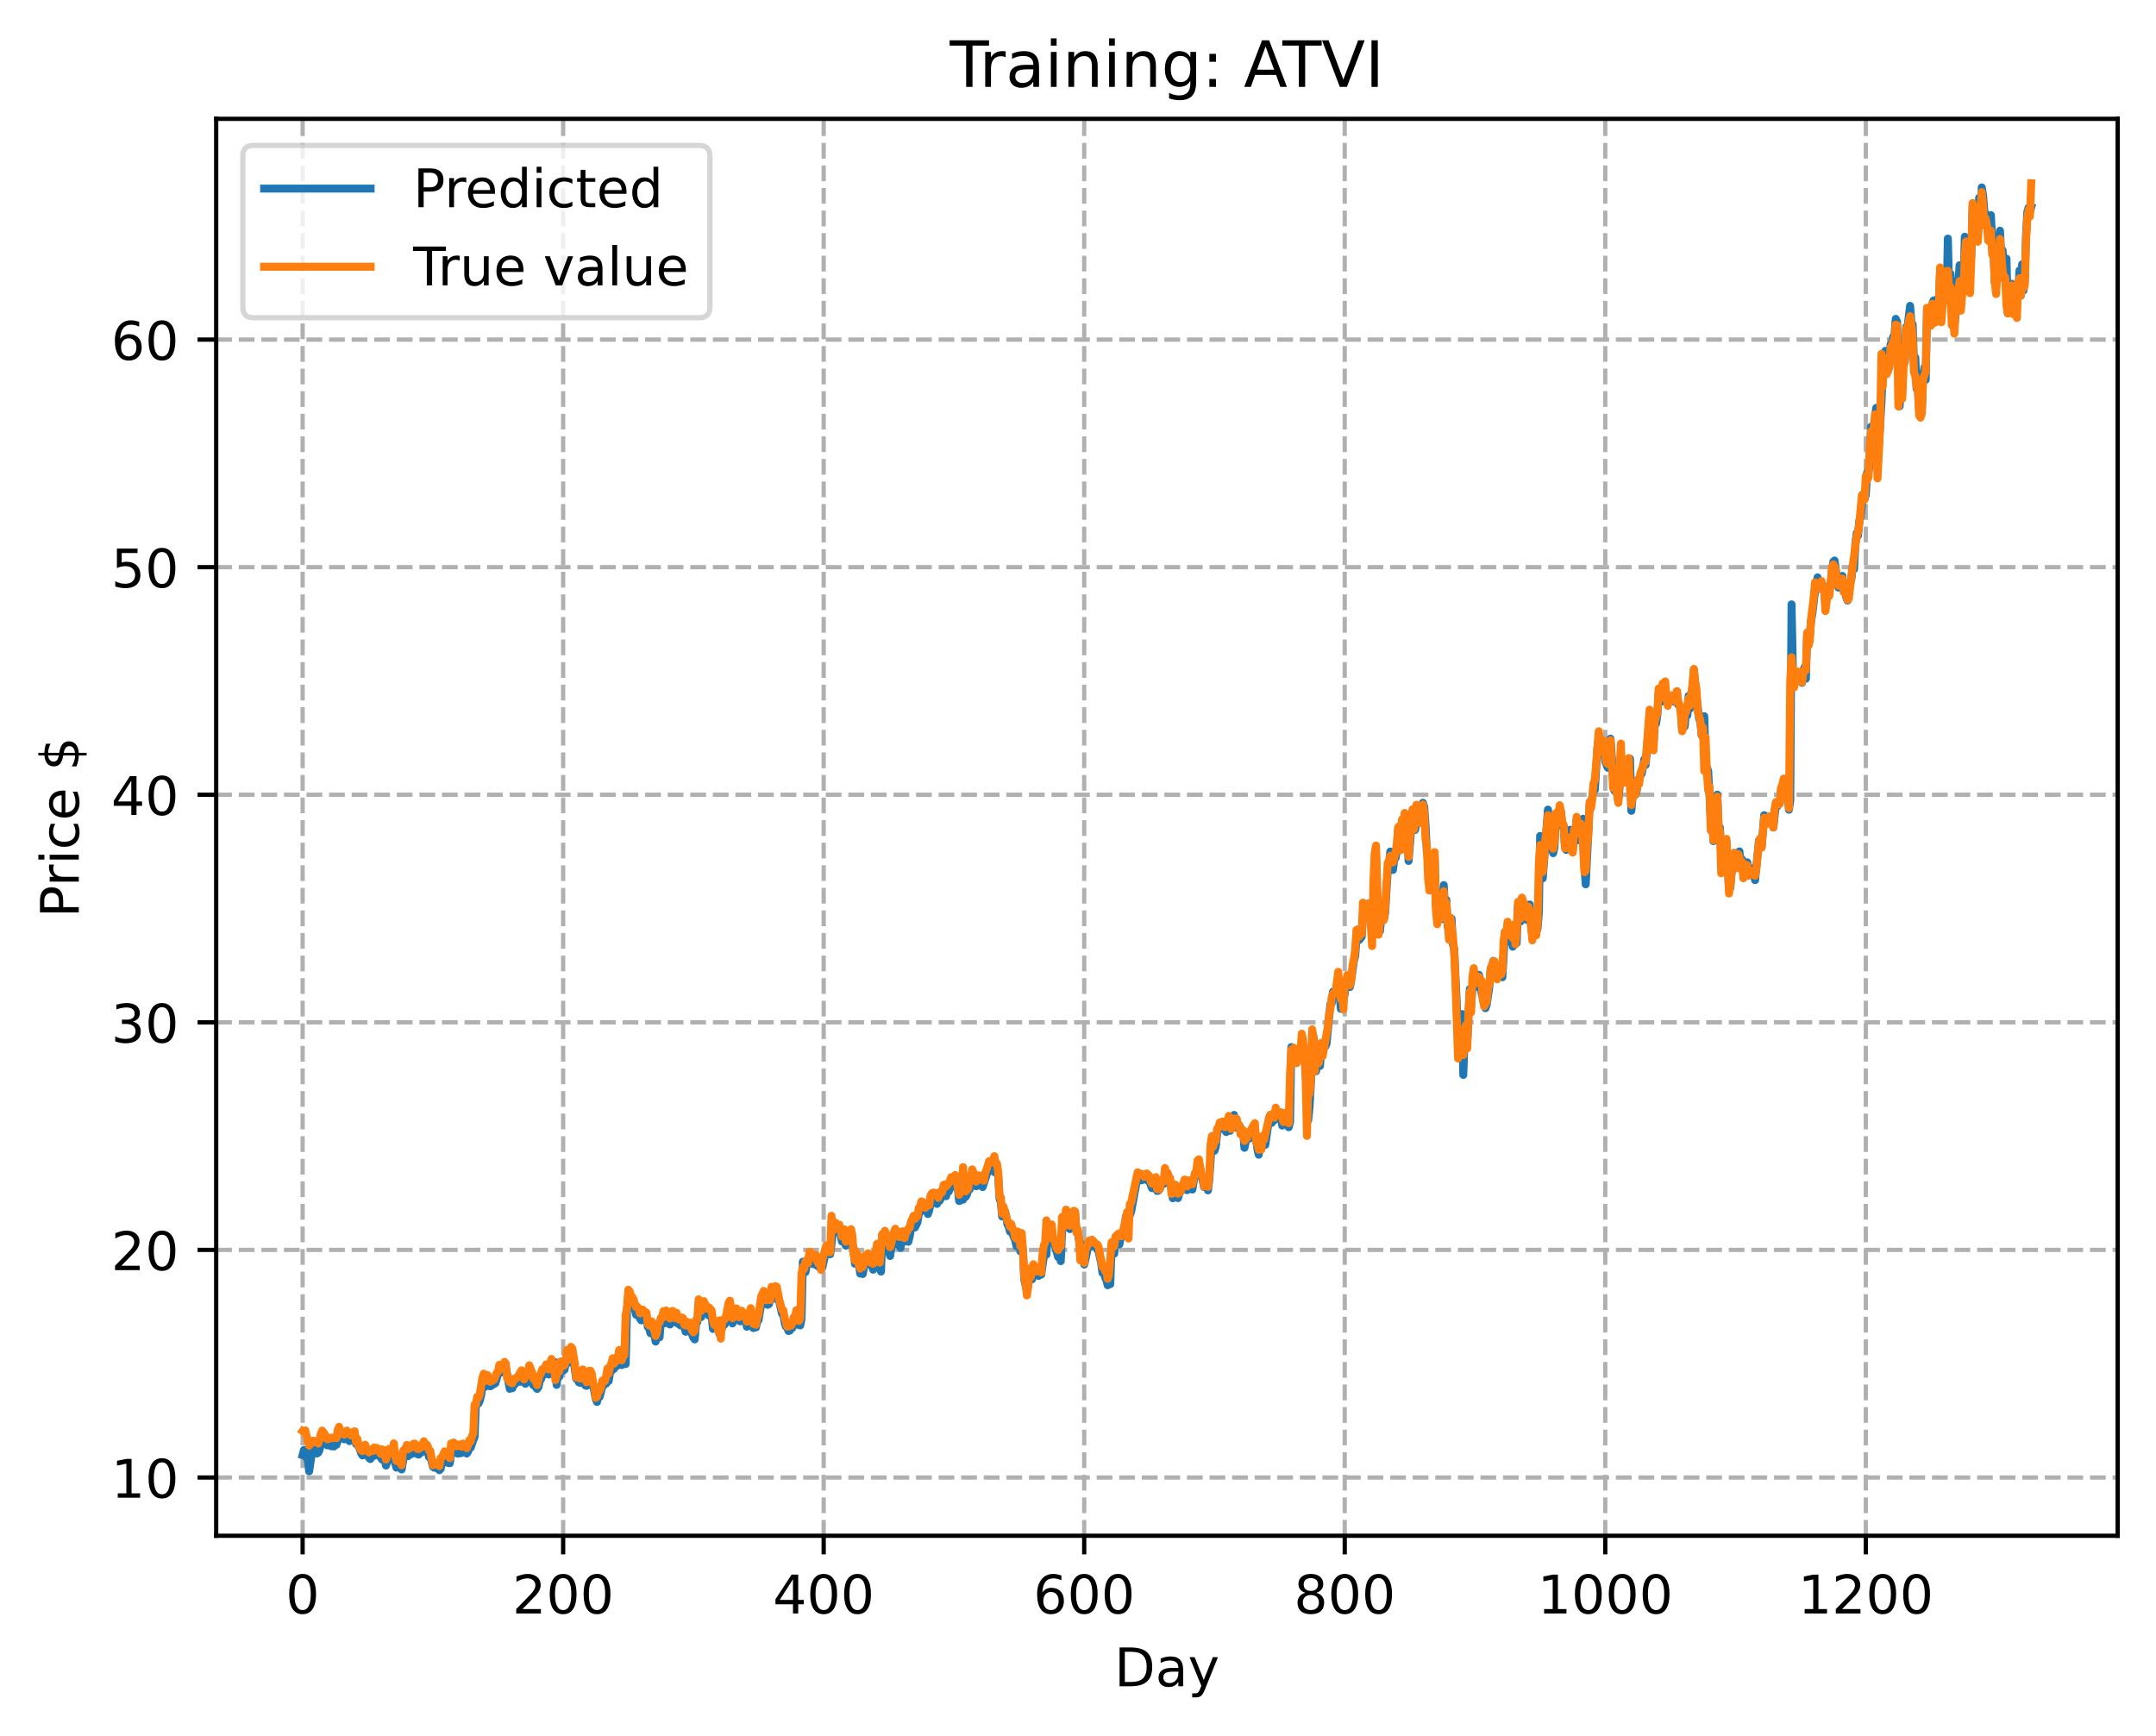 <?xml version="1.0" encoding="utf-8" standalone="no"?>
<!DOCTYPE svg PUBLIC "-//W3C//DTD SVG 1.1//EN"
  "http://www.w3.org/Graphics/SVG/1.1/DTD/svg11.dtd">
<!-- Created with matplotlib (https://matplotlib.org/) -->
<svg height="325.986pt" version="1.1" viewBox="0 0 404.923 325.986" width="404.923pt" xmlns="http://www.w3.org/2000/svg" xmlns:xlink="http://www.w3.org/1999/xlink">
 <defs>
  <style type="text/css">
*{stroke-linecap:butt;stroke-linejoin:round;}
  </style>
 </defs>
 <g id="figure_1">
  <g id="patch_1">
   <path d="M 0 325.986 
L 404.923 325.986 
L 404.923 0 
L 0 0 
z
" style="fill:#ffffff;"/>
  </g>
  <g id="axes_1">
   <g id="patch_2">
    <path d="M 40.603 288.43 
L 397.723 288.43 
L 397.723 22.318 
L 40.603 22.318 
z
" style="fill:#ffffff;"/>
   </g>
   <g id="matplotlib.axis_1">
    <g id="xtick_1">
     <g id="line2d_1">
      <path clip-path="url(#p24b5345330)" d="M 56.836 288.43 
L 56.836 22.318 
" style="fill:none;stroke:#b0b0b0;stroke-dasharray:2.96,1.28;stroke-dashoffset:0;stroke-width:0.8;"/>
     </g>
     <g id="line2d_2">
      <defs>
       <path d="M 0 0 
L 0 3.5 
" id="m86b5074579" style="stroke:#000000;stroke-width:0.8;"/>
      </defs>
      <g>
       <use style="stroke:#000000;stroke-width:0.8;" x="56.836" xlink:href="#m86b5074579" y="288.43"/>
      </g>
     </g>
     <g id="text_1">
      <!-- 0 -->
      <defs>
       <path d="M 31.781 66.406 
Q 24.172 66.406 20.328 58.906 
Q 16.5 51.422 16.5 36.375 
Q 16.5 21.391 20.328 13.891 
Q 24.172 6.391 31.781 6.391 
Q 39.453 6.391 43.281 13.891 
Q 47.125 21.391 47.125 36.375 
Q 47.125 51.422 43.281 58.906 
Q 39.453 66.406 31.781 66.406 
z
M 31.781 74.219 
Q 44.047 74.219 50.516 64.516 
Q 56.984 54.828 56.984 36.375 
Q 56.984 17.969 50.516 8.266 
Q 44.047 -1.422 31.781 -1.422 
Q 19.531 -1.422 13.062 8.266 
Q 6.594 17.969 6.594 36.375 
Q 6.594 54.828 13.062 64.516 
Q 19.531 74.219 31.781 74.219 
z
" id="DejaVuSans-48"/>
      </defs>
      <g transform="translate(53.655 303.029)scale(0.1 -0.1)">
       <use xlink:href="#DejaVuSans-48"/>
      </g>
     </g>
    </g>
    <g id="xtick_2">
     <g id="line2d_3">
      <path clip-path="url(#p24b5345330)" d="M 105.766 288.43 
L 105.766 22.318 
" style="fill:none;stroke:#b0b0b0;stroke-dasharray:2.96,1.28;stroke-dashoffset:0;stroke-width:0.8;"/>
     </g>
     <g id="line2d_4">
      <g>
       <use style="stroke:#000000;stroke-width:0.8;" x="105.766" xlink:href="#m86b5074579" y="288.43"/>
      </g>
     </g>
     <g id="text_2">
      <!-- 200 -->
      <defs>
       <path d="M 19.188 8.297 
L 53.609 8.297 
L 53.609 0 
L 7.328 0 
L 7.328 8.297 
Q 12.938 14.109 22.625 23.891 
Q 32.328 33.688 34.812 36.531 
Q 39.547 41.844 41.422 45.531 
Q 43.312 49.219 43.312 52.781 
Q 43.312 58.594 39.234 62.25 
Q 35.156 65.922 28.609 65.922 
Q 23.969 65.922 18.812 64.312 
Q 13.672 62.703 7.812 59.422 
L 7.812 69.391 
Q 13.766 71.781 18.938 73 
Q 24.125 74.219 28.422 74.219 
Q 39.75 74.219 46.484 68.547 
Q 53.219 62.891 53.219 53.422 
Q 53.219 48.922 51.531 44.891 
Q 49.859 40.875 45.406 35.406 
Q 44.188 33.984 37.641 27.219 
Q 31.109 20.453 19.188 8.297 
z
" id="DejaVuSans-50"/>
      </defs>
      <g transform="translate(96.223 303.029)scale(0.1 -0.1)">
       <use xlink:href="#DejaVuSans-50"/>
       <use x="63.623" xlink:href="#DejaVuSans-48"/>
       <use x="127.246" xlink:href="#DejaVuSans-48"/>
      </g>
     </g>
    </g>
    <g id="xtick_3">
     <g id="line2d_5">
      <path clip-path="url(#p24b5345330)" d="M 154.697 288.43 
L 154.697 22.318 
" style="fill:none;stroke:#b0b0b0;stroke-dasharray:2.96,1.28;stroke-dashoffset:0;stroke-width:0.8;"/>
     </g>
     <g id="line2d_6">
      <g>
       <use style="stroke:#000000;stroke-width:0.8;" x="154.697" xlink:href="#m86b5074579" y="288.43"/>
      </g>
     </g>
     <g id="text_3">
      <!-- 400 -->
      <defs>
       <path d="M 37.797 64.312 
L 12.891 25.391 
L 37.797 25.391 
z
M 35.203 72.906 
L 47.609 72.906 
L 47.609 25.391 
L 58.016 25.391 
L 58.016 17.188 
L 47.609 17.188 
L 47.609 0 
L 37.797 0 
L 37.797 17.188 
L 4.891 17.188 
L 4.891 26.703 
z
" id="DejaVuSans-52"/>
      </defs>
      <g transform="translate(145.153 303.029)scale(0.1 -0.1)">
       <use xlink:href="#DejaVuSans-52"/>
       <use x="63.623" xlink:href="#DejaVuSans-48"/>
       <use x="127.246" xlink:href="#DejaVuSans-48"/>
      </g>
     </g>
    </g>
    <g id="xtick_4">
     <g id="line2d_7">
      <path clip-path="url(#p24b5345330)" d="M 203.628 288.43 
L 203.628 22.318 
" style="fill:none;stroke:#b0b0b0;stroke-dasharray:2.96,1.28;stroke-dashoffset:0;stroke-width:0.8;"/>
     </g>
     <g id="line2d_8">
      <g>
       <use style="stroke:#000000;stroke-width:0.8;" x="203.628" xlink:href="#m86b5074579" y="288.43"/>
      </g>
     </g>
     <g id="text_4">
      <!-- 600 -->
      <defs>
       <path d="M 33.016 40.375 
Q 26.375 40.375 22.484 35.828 
Q 18.609 31.297 18.609 23.391 
Q 18.609 15.531 22.484 10.953 
Q 26.375 6.391 33.016 6.391 
Q 39.656 6.391 43.531 10.953 
Q 47.406 15.531 47.406 23.391 
Q 47.406 31.297 43.531 35.828 
Q 39.656 40.375 33.016 40.375 
z
M 52.594 71.297 
L 52.594 62.312 
Q 48.875 64.062 45.094 64.984 
Q 41.312 65.922 37.594 65.922 
Q 27.828 65.922 22.672 59.328 
Q 17.531 52.734 16.797 39.406 
Q 19.672 43.656 24.016 45.922 
Q 28.375 48.188 33.594 48.188 
Q 44.578 48.188 50.953 41.516 
Q 57.328 34.859 57.328 23.391 
Q 57.328 12.156 50.688 5.359 
Q 44.047 -1.422 33.016 -1.422 
Q 20.359 -1.422 13.672 8.266 
Q 6.984 17.969 6.984 36.375 
Q 6.984 53.656 15.188 63.938 
Q 23.391 74.219 37.203 74.219 
Q 40.922 74.219 44.703 73.484 
Q 48.484 72.75 52.594 71.297 
z
" id="DejaVuSans-54"/>
      </defs>
      <g transform="translate(194.084 303.029)scale(0.1 -0.1)">
       <use xlink:href="#DejaVuSans-54"/>
       <use x="63.623" xlink:href="#DejaVuSans-48"/>
       <use x="127.246" xlink:href="#DejaVuSans-48"/>
      </g>
     </g>
    </g>
    <g id="xtick_5">
     <g id="line2d_9">
      <path clip-path="url(#p24b5345330)" d="M 252.558 288.43 
L 252.558 22.318 
" style="fill:none;stroke:#b0b0b0;stroke-dasharray:2.96,1.28;stroke-dashoffset:0;stroke-width:0.8;"/>
     </g>
     <g id="line2d_10">
      <g>
       <use style="stroke:#000000;stroke-width:0.8;" x="252.558" xlink:href="#m86b5074579" y="288.43"/>
      </g>
     </g>
     <g id="text_5">
      <!-- 800 -->
      <defs>
       <path d="M 31.781 34.625 
Q 24.75 34.625 20.719 30.859 
Q 16.703 27.094 16.703 20.516 
Q 16.703 13.922 20.719 10.156 
Q 24.75 6.391 31.781 6.391 
Q 38.812 6.391 42.859 10.172 
Q 46.922 13.969 46.922 20.516 
Q 46.922 27.094 42.891 30.859 
Q 38.875 34.625 31.781 34.625 
z
M 21.922 38.812 
Q 15.578 40.375 12.031 44.719 
Q 8.5 49.078 8.5 55.328 
Q 8.5 64.062 14.719 69.141 
Q 20.953 74.219 31.781 74.219 
Q 42.672 74.219 48.875 69.141 
Q 55.078 64.062 55.078 55.328 
Q 55.078 49.078 51.531 44.719 
Q 48 40.375 41.703 38.812 
Q 48.828 37.156 52.797 32.312 
Q 56.781 27.484 56.781 20.516 
Q 56.781 9.906 50.312 4.234 
Q 43.844 -1.422 31.781 -1.422 
Q 19.734 -1.422 13.25 4.234 
Q 6.781 9.906 6.781 20.516 
Q 6.781 27.484 10.781 32.312 
Q 14.797 37.156 21.922 38.812 
z
M 18.312 54.391 
Q 18.312 48.734 21.844 45.562 
Q 25.391 42.391 31.781 42.391 
Q 38.141 42.391 41.719 45.562 
Q 45.312 48.734 45.312 54.391 
Q 45.312 60.062 41.719 63.234 
Q 38.141 66.406 31.781 66.406 
Q 25.391 66.406 21.844 63.234 
Q 18.312 60.062 18.312 54.391 
z
" id="DejaVuSans-56"/>
      </defs>
      <g transform="translate(243.015 303.029)scale(0.1 -0.1)">
       <use xlink:href="#DejaVuSans-56"/>
       <use x="63.623" xlink:href="#DejaVuSans-48"/>
       <use x="127.246" xlink:href="#DejaVuSans-48"/>
      </g>
     </g>
    </g>
    <g id="xtick_6">
     <g id="line2d_11">
      <path clip-path="url(#p24b5345330)" d="M 301.489 288.43 
L 301.489 22.318 
" style="fill:none;stroke:#b0b0b0;stroke-dasharray:2.96,1.28;stroke-dashoffset:0;stroke-width:0.8;"/>
     </g>
     <g id="line2d_12">
      <g>
       <use style="stroke:#000000;stroke-width:0.8;" x="301.489" xlink:href="#m86b5074579" y="288.43"/>
      </g>
     </g>
     <g id="text_6">
      <!-- 1000 -->
      <defs>
       <path d="M 12.406 8.297 
L 28.516 8.297 
L 28.516 63.922 
L 10.984 60.406 
L 10.984 69.391 
L 28.422 72.906 
L 38.281 72.906 
L 38.281 8.297 
L 54.391 8.297 
L 54.391 0 
L 12.406 0 
z
" id="DejaVuSans-49"/>
      </defs>
      <g transform="translate(288.764 303.029)scale(0.1 -0.1)">
       <use xlink:href="#DejaVuSans-49"/>
       <use x="63.623" xlink:href="#DejaVuSans-48"/>
       <use x="127.246" xlink:href="#DejaVuSans-48"/>
       <use x="190.869" xlink:href="#DejaVuSans-48"/>
      </g>
     </g>
    </g>
    <g id="xtick_7">
     <g id="line2d_13">
      <path clip-path="url(#p24b5345330)" d="M 350.419 288.43 
L 350.419 22.318 
" style="fill:none;stroke:#b0b0b0;stroke-dasharray:2.96,1.28;stroke-dashoffset:0;stroke-width:0.8;"/>
     </g>
     <g id="line2d_14">
      <g>
       <use style="stroke:#000000;stroke-width:0.8;" x="350.419" xlink:href="#m86b5074579" y="288.43"/>
      </g>
     </g>
     <g id="text_7">
      <!-- 1200 -->
      <g transform="translate(337.694 303.029)scale(0.1 -0.1)">
       <use xlink:href="#DejaVuSans-49"/>
       <use x="63.623" xlink:href="#DejaVuSans-50"/>
       <use x="127.246" xlink:href="#DejaVuSans-48"/>
       <use x="190.869" xlink:href="#DejaVuSans-48"/>
      </g>
     </g>
    </g>
    <g id="text_8">
     <!-- Day -->
     <defs>
      <path d="M 19.672 64.797 
L 19.672 8.109 
L 31.594 8.109 
Q 46.688 8.109 53.688 14.938 
Q 60.688 21.781 60.688 36.531 
Q 60.688 51.172 53.688 57.984 
Q 46.688 64.797 31.594 64.797 
z
M 9.812 72.906 
L 30.078 72.906 
Q 51.266 72.906 61.172 64.094 
Q 71.094 55.281 71.094 36.531 
Q 71.094 17.672 61.125 8.828 
Q 51.172 0 30.078 0 
L 9.812 0 
z
" id="DejaVuSans-68"/>
      <path d="M 34.281 27.484 
Q 23.391 27.484 19.188 25 
Q 14.984 22.516 14.984 16.5 
Q 14.984 11.719 18.141 8.906 
Q 21.297 6.109 26.703 6.109 
Q 34.188 6.109 38.703 11.406 
Q 43.219 16.703 43.219 25.484 
L 43.219 27.484 
z
M 52.203 31.203 
L 52.203 0 
L 43.219 0 
L 43.219 8.297 
Q 40.141 3.328 35.547 0.953 
Q 30.953 -1.422 24.312 -1.422 
Q 15.922 -1.422 10.953 3.297 
Q 6 8.016 6 15.922 
Q 6 25.141 12.172 29.828 
Q 18.359 34.516 30.609 34.516 
L 43.219 34.516 
L 43.219 35.406 
Q 43.219 41.609 39.141 45 
Q 35.062 48.391 27.688 48.391 
Q 23 48.391 18.547 47.266 
Q 14.109 46.141 10.016 43.891 
L 10.016 52.203 
Q 14.938 54.109 19.578 55.047 
Q 24.219 56 28.609 56 
Q 40.484 56 46.344 49.844 
Q 52.203 43.703 52.203 31.203 
z
" id="DejaVuSans-97"/>
      <path d="M 32.172 -5.078 
Q 28.375 -14.844 24.75 -17.812 
Q 21.141 -20.797 15.094 -20.797 
L 7.906 -20.797 
L 7.906 -13.281 
L 13.188 -13.281 
Q 16.891 -13.281 18.938 -11.516 
Q 21 -9.766 23.484 -3.219 
L 25.094 0.875 
L 2.984 54.688 
L 12.5 54.688 
L 29.594 11.922 
L 46.688 54.688 
L 56.203 54.688 
z
" id="DejaVuSans-121"/>
     </defs>
     <g transform="translate(209.29 316.707)scale(0.1 -0.1)">
      <use xlink:href="#DejaVuSans-68"/>
      <use x="77.002" xlink:href="#DejaVuSans-97"/>
      <use x="138.281" xlink:href="#DejaVuSans-121"/>
     </g>
    </g>
   </g>
   <g id="matplotlib.axis_2">
    <g id="ytick_1">
     <g id="line2d_15">
      <path clip-path="url(#p24b5345330)" d="M 40.603 277.493 
L 397.723 277.493 
" style="fill:none;stroke:#b0b0b0;stroke-dasharray:2.96,1.28;stroke-dashoffset:0;stroke-width:0.8;"/>
     </g>
     <g id="line2d_16">
      <defs>
       <path d="M 0 0 
L -3.5 0 
" id="mc83bf5de3a" style="stroke:#000000;stroke-width:0.8;"/>
      </defs>
      <g>
       <use style="stroke:#000000;stroke-width:0.8;" x="40.603" xlink:href="#mc83bf5de3a" y="277.493"/>
      </g>
     </g>
     <g id="text_9">
      <!-- 10 -->
      <g transform="translate(20.878 281.292)scale(0.1 -0.1)">
       <use xlink:href="#DejaVuSans-49"/>
       <use x="63.623" xlink:href="#DejaVuSans-48"/>
      </g>
     </g>
    </g>
    <g id="ytick_2">
     <g id="line2d_17">
      <path clip-path="url(#p24b5345330)" d="M 40.603 234.75 
L 397.723 234.75 
" style="fill:none;stroke:#b0b0b0;stroke-dasharray:2.96,1.28;stroke-dashoffset:0;stroke-width:0.8;"/>
     </g>
     <g id="line2d_18">
      <g>
       <use style="stroke:#000000;stroke-width:0.8;" x="40.603" xlink:href="#mc83bf5de3a" y="234.75"/>
      </g>
     </g>
     <g id="text_10">
      <!-- 20 -->
      <g transform="translate(20.878 238.549)scale(0.1 -0.1)">
       <use xlink:href="#DejaVuSans-50"/>
       <use x="63.623" xlink:href="#DejaVuSans-48"/>
      </g>
     </g>
    </g>
    <g id="ytick_3">
     <g id="line2d_19">
      <path clip-path="url(#p24b5345330)" d="M 40.603 192.007 
L 397.723 192.007 
" style="fill:none;stroke:#b0b0b0;stroke-dasharray:2.96,1.28;stroke-dashoffset:0;stroke-width:0.8;"/>
     </g>
     <g id="line2d_20">
      <g>
       <use style="stroke:#000000;stroke-width:0.8;" x="40.603" xlink:href="#mc83bf5de3a" y="192.007"/>
      </g>
     </g>
     <g id="text_11">
      <!-- 30 -->
      <defs>
       <path d="M 40.578 39.312 
Q 47.656 37.797 51.625 33 
Q 55.609 28.219 55.609 21.188 
Q 55.609 10.406 48.188 4.484 
Q 40.766 -1.422 27.094 -1.422 
Q 22.516 -1.422 17.656 -0.516 
Q 12.797 0.391 7.625 2.203 
L 7.625 11.719 
Q 11.719 9.328 16.594 8.109 
Q 21.484 6.891 26.812 6.891 
Q 36.078 6.891 40.938 10.547 
Q 45.797 14.203 45.797 21.188 
Q 45.797 27.641 41.281 31.266 
Q 36.766 34.906 28.719 34.906 
L 20.219 34.906 
L 20.219 43.016 
L 29.109 43.016 
Q 36.375 43.016 40.234 45.922 
Q 44.094 48.828 44.094 54.297 
Q 44.094 59.906 40.109 62.906 
Q 36.141 65.922 28.719 65.922 
Q 24.656 65.922 20.016 65.031 
Q 15.375 64.156 9.812 62.312 
L 9.812 71.094 
Q 15.438 72.656 20.344 73.438 
Q 25.25 74.219 29.594 74.219 
Q 40.828 74.219 47.359 69.109 
Q 53.906 64.016 53.906 55.328 
Q 53.906 49.266 50.438 45.094 
Q 46.969 40.922 40.578 39.312 
z
" id="DejaVuSans-51"/>
      </defs>
      <g transform="translate(20.878 195.806)scale(0.1 -0.1)">
       <use xlink:href="#DejaVuSans-51"/>
       <use x="63.623" xlink:href="#DejaVuSans-48"/>
      </g>
     </g>
    </g>
    <g id="ytick_4">
     <g id="line2d_21">
      <path clip-path="url(#p24b5345330)" d="M 40.603 149.264 
L 397.723 149.264 
" style="fill:none;stroke:#b0b0b0;stroke-dasharray:2.96,1.28;stroke-dashoffset:0;stroke-width:0.8;"/>
     </g>
     <g id="line2d_22">
      <g>
       <use style="stroke:#000000;stroke-width:0.8;" x="40.603" xlink:href="#mc83bf5de3a" y="149.264"/>
      </g>
     </g>
     <g id="text_12">
      <!-- 40 -->
      <g transform="translate(20.878 153.063)scale(0.1 -0.1)">
       <use xlink:href="#DejaVuSans-52"/>
       <use x="63.623" xlink:href="#DejaVuSans-48"/>
      </g>
     </g>
    </g>
    <g id="ytick_5">
     <g id="line2d_23">
      <path clip-path="url(#p24b5345330)" d="M 40.603 106.521 
L 397.723 106.521 
" style="fill:none;stroke:#b0b0b0;stroke-dasharray:2.96,1.28;stroke-dashoffset:0;stroke-width:0.8;"/>
     </g>
     <g id="line2d_24">
      <g>
       <use style="stroke:#000000;stroke-width:0.8;" x="40.603" xlink:href="#mc83bf5de3a" y="106.521"/>
      </g>
     </g>
     <g id="text_13">
      <!-- 50 -->
      <defs>
       <path d="M 10.797 72.906 
L 49.516 72.906 
L 49.516 64.594 
L 19.828 64.594 
L 19.828 46.734 
Q 21.969 47.469 24.109 47.828 
Q 26.266 48.188 28.422 48.188 
Q 40.625 48.188 47.75 41.5 
Q 54.891 34.812 54.891 23.391 
Q 54.891 11.625 47.562 5.094 
Q 40.234 -1.422 26.906 -1.422 
Q 22.312 -1.422 17.547 -0.641 
Q 12.797 0.141 7.719 1.703 
L 7.719 11.625 
Q 12.109 9.234 16.797 8.062 
Q 21.484 6.891 26.703 6.891 
Q 35.156 6.891 40.078 11.328 
Q 45.016 15.766 45.016 23.391 
Q 45.016 31 40.078 35.438 
Q 35.156 39.891 26.703 39.891 
Q 22.75 39.891 18.812 39.016 
Q 14.891 38.141 10.797 36.281 
z
" id="DejaVuSans-53"/>
      </defs>
      <g transform="translate(20.878 110.321)scale(0.1 -0.1)">
       <use xlink:href="#DejaVuSans-53"/>
       <use x="63.623" xlink:href="#DejaVuSans-48"/>
      </g>
     </g>
    </g>
    <g id="ytick_6">
     <g id="line2d_25">
      <path clip-path="url(#p24b5345330)" d="M 40.603 63.778 
L 397.723 63.778 
" style="fill:none;stroke:#b0b0b0;stroke-dasharray:2.96,1.28;stroke-dashoffset:0;stroke-width:0.8;"/>
     </g>
     <g id="line2d_26">
      <g>
       <use style="stroke:#000000;stroke-width:0.8;" x="40.603" xlink:href="#mc83bf5de3a" y="63.778"/>
      </g>
     </g>
     <g id="text_14">
      <!-- 60 -->
      <g transform="translate(20.878 67.578)scale(0.1 -0.1)">
       <use xlink:href="#DejaVuSans-54"/>
       <use x="63.623" xlink:href="#DejaVuSans-48"/>
      </g>
     </g>
    </g>
    <g id="text_15">
     <!-- Price $ -->
     <defs>
      <path d="M 19.672 64.797 
L 19.672 37.406 
L 32.078 37.406 
Q 38.969 37.406 42.719 40.969 
Q 46.484 44.531 46.484 51.125 
Q 46.484 57.672 42.719 61.234 
Q 38.969 64.797 32.078 64.797 
z
M 9.812 72.906 
L 32.078 72.906 
Q 44.344 72.906 50.609 67.359 
Q 56.891 61.812 56.891 51.125 
Q 56.891 40.328 50.609 34.812 
Q 44.344 29.297 32.078 29.297 
L 19.672 29.297 
L 19.672 0 
L 9.812 0 
z
" id="DejaVuSans-80"/>
      <path d="M 41.109 46.297 
Q 39.594 47.172 37.812 47.578 
Q 36.031 48 33.891 48 
Q 26.266 48 22.188 43.047 
Q 18.109 38.094 18.109 28.812 
L 18.109 0 
L 9.078 0 
L 9.078 54.688 
L 18.109 54.688 
L 18.109 46.188 
Q 20.953 51.172 25.484 53.578 
Q 30.031 56 36.531 56 
Q 37.453 56 38.578 55.875 
Q 39.703 55.766 41.062 55.516 
z
" id="DejaVuSans-114"/>
      <path d="M 9.422 54.688 
L 18.406 54.688 
L 18.406 0 
L 9.422 0 
z
M 9.422 75.984 
L 18.406 75.984 
L 18.406 64.594 
L 9.422 64.594 
z
" id="DejaVuSans-105"/>
      <path d="M 48.781 52.594 
L 48.781 44.188 
Q 44.969 46.297 41.141 47.344 
Q 37.312 48.391 33.406 48.391 
Q 24.656 48.391 19.812 42.844 
Q 14.984 37.312 14.984 27.297 
Q 14.984 17.281 19.812 11.734 
Q 24.656 6.203 33.406 6.203 
Q 37.312 6.203 41.141 7.25 
Q 44.969 8.297 48.781 10.406 
L 48.781 2.094 
Q 45.016 0.344 40.984 -0.531 
Q 36.969 -1.422 32.422 -1.422 
Q 20.062 -1.422 12.781 6.344 
Q 5.516 14.109 5.516 27.297 
Q 5.516 40.672 12.859 48.328 
Q 20.219 56 33.016 56 
Q 37.156 56 41.109 55.141 
Q 45.062 54.297 48.781 52.594 
z
" id="DejaVuSans-99"/>
      <path d="M 56.203 29.594 
L 56.203 25.203 
L 14.891 25.203 
Q 15.484 15.922 20.484 11.062 
Q 25.484 6.203 34.422 6.203 
Q 39.594 6.203 44.453 7.469 
Q 49.312 8.734 54.109 11.281 
L 54.109 2.781 
Q 49.266 0.734 44.188 -0.344 
Q 39.109 -1.422 33.891 -1.422 
Q 20.797 -1.422 13.156 6.188 
Q 5.516 13.812 5.516 26.812 
Q 5.516 40.234 12.766 48.109 
Q 20.016 56 32.328 56 
Q 43.359 56 49.781 48.891 
Q 56.203 41.797 56.203 29.594 
z
M 47.219 32.234 
Q 47.125 39.594 43.094 43.984 
Q 39.062 48.391 32.422 48.391 
Q 24.906 48.391 20.391 44.141 
Q 15.875 39.891 15.188 32.172 
z
" id="DejaVuSans-101"/>
      <path id="DejaVuSans-32"/>
      <path d="M 33.797 -14.703 
L 28.906 -14.703 
L 28.859 0 
Q 23.734 0.094 18.609 1.188 
Q 13.484 2.297 8.297 4.5 
L 8.297 13.281 
Q 13.281 10.156 18.375 8.562 
Q 23.484 6.984 28.906 6.938 
L 28.906 29.203 
Q 18.109 30.953 13.203 35.156 
Q 8.297 39.359 8.297 46.688 
Q 8.297 54.641 13.625 59.219 
Q 18.953 63.812 28.906 64.5 
L 28.906 75.984 
L 33.797 75.984 
L 33.797 64.656 
Q 38.328 64.453 42.578 63.688 
Q 46.828 62.938 50.875 61.625 
L 50.875 53.078 
Q 46.828 55.125 42.547 56.25 
Q 38.281 57.375 33.797 57.562 
L 33.797 36.719 
Q 44.875 35.016 50.094 30.609 
Q 55.328 26.219 55.328 18.609 
Q 55.328 10.359 49.781 5.594 
Q 44.234 0.828 33.797 0.094 
z
M 28.906 37.594 
L 28.906 57.625 
Q 23.25 56.984 20.266 54.391 
Q 17.281 51.812 17.281 47.516 
Q 17.281 43.312 20.031 40.969 
Q 22.797 38.625 28.906 37.594 
z
M 33.797 28.219 
L 33.797 7.078 
Q 39.984 7.906 43.141 10.594 
Q 46.297 13.281 46.297 17.672 
Q 46.297 21.969 43.281 24.5 
Q 40.281 27.047 33.797 28.219 
z
" id="DejaVuSans-36"/>
     </defs>
     <g transform="translate(14.798 172.342)rotate(-90)scale(0.1 -0.1)">
      <use xlink:href="#DejaVuSans-80"/>
      <use x="58.553" xlink:href="#DejaVuSans-114"/>
      <use x="99.666" xlink:href="#DejaVuSans-105"/>
      <use x="127.449" xlink:href="#DejaVuSans-99"/>
      <use x="182.43" xlink:href="#DejaVuSans-101"/>
      <use x="243.953" xlink:href="#DejaVuSans-32"/>
      <use x="275.74" xlink:href="#DejaVuSans-36"/>
     </g>
    </g>
   </g>
   <g id="line2d_27">
    <path clip-path="url(#p24b5345330)" d="M 56.836 273.273 
L 57.081 272.324 
L 57.325 272.587 
L 57.57 273.819 
L 57.814 274.203 
L 58.059 276.334 
L 58.548 273.061 
L 58.793 272.452 
L 59.038 272.231 
L 59.282 272.487 
L 59.527 272.98 
L 59.772 272.834 
L 60.016 272.313 
L 60.506 270.077 
L 60.995 270.849 
L 61.484 271.454 
L 61.729 271.339 
L 62.218 271.628 
L 62.463 271.241 
L 62.708 271.667 
L 62.952 270.974 
L 63.197 271.345 
L 63.441 270.53 
L 63.686 268.689 
L 63.931 269.766 
L 64.665 270.325 
L 64.909 270.011 
L 65.154 269.462 
L 65.643 270.662 
L 66.133 270.365 
L 66.377 269.683 
L 66.622 269.768 
L 66.867 271.195 
L 67.111 270.701 
L 67.356 271.735 
L 67.601 272.193 
L 67.845 272.98 
L 68.09 273.351 
L 68.579 272.282 
L 69.069 272.941 
L 69.313 273.827 
L 69.558 274.026 
L 69.802 273.604 
L 70.536 273.311 
L 70.781 273.28 
L 71.026 273.085 
L 71.515 273.757 
L 71.76 274.124 
L 72.004 273.876 
L 72.249 273.994 
L 72.494 275.246 
L 72.738 274.562 
L 72.983 273.231 
L 73.228 273.853 
L 73.717 272.922 
L 74.451 275.645 
L 74.94 275.369 
L 75.185 275.483 
L 75.429 275.983 
L 75.919 273.239 
L 76.163 273.095 
L 76.408 272.667 
L 76.653 273.466 
L 76.897 272.986 
L 77.142 273.146 
L 77.387 272.212 
L 77.631 272.944 
L 77.876 272.418 
L 78.121 272.947 
L 78.61 273.196 
L 78.855 272.891 
L 79.099 272.821 
L 79.344 272.013 
L 79.589 271.601 
L 80.078 272.33 
L 80.323 272.583 
L 80.567 273.651 
L 80.812 273.499 
L 81.301 275.444 
L 81.546 275.645 
L 81.79 275.515 
L 82.524 276.119 
L 82.769 275.849 
L 83.014 274.343 
L 83.258 274.252 
L 83.503 273.819 
L 83.748 273.838 
L 83.992 274.715 
L 84.482 274.809 
L 84.726 272.902 
L 85.216 272.259 
L 85.46 272.675 
L 85.705 272.481 
L 85.95 273.01 
L 86.194 272.715 
L 86.439 272.957 
L 86.684 272.867 
L 87.417 272.283 
L 87.662 272.983 
L 87.907 272.652 
L 88.151 271.666 
L 88.396 271.89 
L 88.885 270.466 
L 89.13 269.872 
L 89.375 263.76 
L 89.619 263.33 
L 89.864 263.589 
L 90.109 263.046 
L 90.353 262.107 
L 90.598 260.34 
L 90.843 259.429 
L 91.087 260.463 
L 91.332 260.237 
L 91.577 259.298 
L 92.066 260.369 
L 93.044 259.771 
L 93.778 257.22 
L 94.023 257.634 
L 94.268 257.75 
L 94.512 257.642 
L 95.002 256.72 
L 95.736 260.834 
L 95.98 260.127 
L 96.225 260.722 
L 96.47 259.961 
L 96.714 259.972 
L 96.959 259.413 
L 97.204 259.321 
L 97.448 259.011 
L 97.693 259.515 
L 97.938 258.317 
L 98.182 258.964 
L 98.427 259.276 
L 98.672 259.893 
L 98.916 258.922 
L 99.161 258.635 
L 99.405 257.808 
L 99.65 258.475 
L 99.895 258.725 
L 100.139 260.134 
L 100.384 259.597 
L 100.629 260.54 
L 100.873 260.856 
L 101.118 260.537 
L 101.363 259.406 
L 101.607 259.022 
L 101.852 258.365 
L 102.097 258.2 
L 102.831 257.301 
L 103.075 258.151 
L 103.32 257.699 
L 103.565 256.361 
L 103.809 257.36 
L 104.054 257.044 
L 104.299 255.852 
L 104.543 260.103 
L 104.788 257.709 
L 105.032 258.579 
L 105.277 256.792 
L 105.522 257.43 
L 105.766 257.435 
L 106.011 257.241 
L 106.5 254.956 
L 106.745 255.927 
L 106.99 255.083 
L 107.234 254.783 
L 107.479 253.738 
L 108.213 258.937 
L 108.458 258.62 
L 108.702 259.589 
L 108.947 259.711 
L 109.436 258.064 
L 109.681 258.861 
L 109.926 260.193 
L 110.17 260.282 
L 110.415 259.12 
L 110.66 258.727 
L 110.904 257.941 
L 111.149 258.822 
L 111.883 262.747 
L 112.127 263.302 
L 112.372 262.059 
L 112.617 262.359 
L 113.106 260.485 
L 113.595 259.948 
L 113.84 259.844 
L 114.085 258.632 
L 114.329 259.365 
L 114.574 257.678 
L 114.819 257.509 
L 115.063 255.842 
L 115.308 257.085 
L 115.553 256.564 
L 115.797 256.596 
L 116.042 255.983 
L 116.287 254.674 
L 116.531 254.902 
L 116.776 256.384 
L 117.265 255.27 
L 117.51 256.181 
L 117.754 246.135 
L 117.999 243.48 
L 118.488 244.575 
L 118.733 243.887 
L 119.467 246.938 
L 119.712 246.293 
L 119.956 246.462 
L 120.201 247.657 
L 120.446 247.98 
L 120.69 246.589 
L 120.935 246.88 
L 121.18 247.623 
L 121.424 247.259 
L 121.669 249.235 
L 121.914 249.402 
L 122.158 250.399 
L 122.403 249.454 
L 122.892 250.557 
L 123.137 251.967 
L 123.381 250.946 
L 123.626 249.347 
L 123.871 251.157 
L 124.115 248.086 
L 124.605 247.575 
L 124.849 248.524 
L 125.094 248.085 
L 125.339 247.415 
L 125.583 247.262 
L 125.828 248.757 
L 126.073 248.467 
L 126.317 247.2 
L 127.051 248.434 
L 127.296 248.524 
L 127.785 248.927 
L 128.275 248.155 
L 128.764 250.115 
L 129.008 248.926 
L 129.498 250.116 
L 129.742 249.169 
L 129.987 250.639 
L 130.232 251.258 
L 130.476 251.557 
L 130.721 248.644 
L 130.966 248.289 
L 131.21 245.606 
L 131.455 246.002 
L 131.7 247.358 
L 131.944 246.094 
L 132.189 246.042 
L 132.434 246.463 
L 132.678 245.811 
L 133.168 247.087 
L 133.412 246.764 
L 133.657 247.103 
L 133.902 249.583 
L 134.146 249.246 
L 134.391 249.378 
L 134.636 249.074 
L 134.88 248.59 
L 135.125 250.539 
L 135.614 249.44 
L 135.859 248.244 
L 136.103 248.766 
L 136.593 247.345 
L 136.837 245.732 
L 137.082 245.48 
L 137.327 246.114 
L 137.571 248.555 
L 137.816 247.631 
L 138.061 247.247 
L 138.305 247.643 
L 138.55 246.796 
L 138.795 248.04 
L 139.039 248.163 
L 139.529 246.758 
L 139.773 247.798 
L 140.018 247.468 
L 140.263 249.175 
L 140.507 247.85 
L 140.996 247.077 
L 141.241 247.994 
L 141.486 249.43 
L 141.73 249.127 
L 141.975 249.306 
L 142.22 248.272 
L 142.464 247.93 
L 142.954 245.031 
L 143.198 243.616 
L 143.443 243.607 
L 143.688 244.015 
L 143.932 244.935 
L 144.177 245.055 
L 144.422 244.927 
L 144.666 243.949 
L 144.911 243.451 
L 145.156 243.958 
L 145.4 242.985 
L 145.645 242.839 
L 145.89 242.988 
L 146.134 243.49 
L 146.868 246.726 
L 147.113 246.894 
L 147.357 248.379 
L 147.602 249.147 
L 147.847 249.339 
L 148.091 249.98 
L 148.336 249.908 
L 148.581 249.524 
L 148.825 249.392 
L 149.07 248.522 
L 149.315 247.13 
L 149.559 248.231 
L 149.804 248.189 
L 150.049 248.865 
L 150.293 248.925 
L 150.538 247.737 
L 150.783 236.968 
L 151.027 239.019 
L 151.272 238.916 
L 151.517 237.682 
L 151.761 237.109 
L 152.006 237.243 
L 152.251 236.156 
L 152.495 237.197 
L 152.74 237.43 
L 152.984 236.685 
L 153.229 236.965 
L 153.474 237.725 
L 153.718 237.859 
L 153.963 237.456 
L 154.208 238.431 
L 154.452 238.009 
L 155.186 234.749 
L 155.431 235.136 
L 155.676 234.418 
L 155.92 235.566 
L 156.41 231.553 
L 156.899 229.921 
L 157.144 230.714 
L 157.388 230.969 
L 157.878 231.89 
L 158.122 233.162 
L 158.612 232.74 
L 158.856 233.954 
L 159.101 233.298 
L 159.345 233.698 
L 159.835 232.009 
L 160.079 233.947 
L 160.324 234.368 
L 160.569 237.344 
L 160.813 236.186 
L 161.058 235.679 
L 161.547 239.19 
L 161.792 238.413 
L 162.037 239.274 
L 162.526 236.718 
L 162.771 236.396 
L 163.015 235.754 
L 163.26 237.001 
L 163.505 237.095 
L 163.994 238.464 
L 164.483 236.17 
L 164.972 236.079 
L 165.217 238.027 
L 165.462 238.819 
L 165.706 231.936 
L 166.196 233.208 
L 166.44 233.435 
L 166.93 234.941 
L 167.174 235.889 
L 167.664 232.357 
L 168.153 232.332 
L 168.398 233.701 
L 168.642 233.224 
L 168.887 233.383 
L 169.132 234.361 
L 169.376 232.68 
L 169.621 232.575 
L 169.866 233.188 
L 170.355 232.893 
L 170.6 233.214 
L 170.844 232.246 
L 171.089 230.771 
L 171.333 230.052 
L 171.578 229.843 
L 171.823 230.552 
L 172.312 229.563 
L 172.557 227.92 
L 172.801 227.695 
L 173.046 226.986 
L 173.291 227.186 
L 173.535 226.733 
L 173.78 227.389 
L 174.025 226.973 
L 174.269 228.009 
L 174.514 227.313 
L 175.003 224.869 
L 175.248 225.224 
L 175.493 224.466 
L 175.737 225.084 
L 175.982 226.11 
L 176.227 224.826 
L 176.471 225.535 
L 176.716 225.067 
L 177.45 222.583 
L 177.694 224.654 
L 177.939 223.031 
L 178.184 223.798 
L 178.428 223.177 
L 178.673 222.229 
L 178.918 221.919 
L 179.162 222.835 
L 179.407 221.325 
L 179.652 222.982 
L 179.896 223.347 
L 180.141 225.563 
L 180.386 225.484 
L 180.63 224.441 
L 180.875 225.308 
L 181.12 222.107 
L 181.364 224.779 
L 181.609 224.324 
L 181.854 223.132 
L 182.098 223.408 
L 182.588 221.311 
L 182.832 221.18 
L 183.077 221.534 
L 183.321 222.796 
L 183.566 222.588 
L 183.811 222.189 
L 184.055 222.167 
L 184.3 222.717 
L 184.545 222.95 
L 185.523 219.97 
L 185.768 218.845 
L 186.013 219.568 
L 186.257 218.546 
L 186.502 219.594 
L 186.747 220.138 
L 187.236 218.996 
L 187.481 221.07 
L 187.725 225.137 
L 187.97 225.781 
L 188.215 228.465 
L 188.459 227.506 
L 188.704 227.391 
L 188.948 228.195 
L 189.193 229.923 
L 189.438 230.386 
L 189.682 231.3 
L 189.927 230.314 
L 190.172 231.77 
L 190.661 232.962 
L 190.906 234.036 
L 191.15 232.676 
L 191.395 233.033 
L 191.64 235.028 
L 191.884 232.927 
L 192.129 234.944 
L 192.374 240.302 
L 192.863 242.496 
L 193.352 239.97 
L 193.842 240.264 
L 194.086 238.728 
L 194.331 239.439 
L 194.575 239.334 
L 194.82 238.856 
L 195.065 239.63 
L 195.309 238.656 
L 195.554 239.394 
L 196.288 234.297 
L 196.533 235.62 
L 196.777 231.503 
L 197.022 232.573 
L 197.267 232.76 
L 197.511 231.762 
L 198.735 236.097 
L 198.979 235.616 
L 199.224 236.86 
L 199.469 231.253 
L 199.713 230.212 
L 199.958 230.003 
L 200.203 228.32 
L 200.447 227.911 
L 200.692 228.716 
L 200.936 230.835 
L 201.181 230.523 
L 201.67 228.078 
L 201.915 227.903 
L 202.16 231.012 
L 202.404 231.231 
L 202.649 232.95 
L 202.894 233.54 
L 203.138 236.068 
L 203.383 235.235 
L 203.628 237.496 
L 203.872 236.485 
L 204.362 234.15 
L 204.606 233.843 
L 204.851 234.158 
L 205.34 233.287 
L 206.074 234.696 
L 206.319 234.936 
L 206.808 237.19 
L 207.053 239.045 
L 207.297 238.299 
L 207.542 239.895 
L 207.787 240.404 
L 208.031 241.383 
L 208.276 239.712 
L 208.521 241.181 
L 208.765 234.165 
L 209.255 235.463 
L 209.499 233.391 
L 209.989 232.017 
L 210.233 233.719 
L 210.478 232.506 
L 210.723 232.29 
L 210.967 231.734 
L 211.212 230.874 
L 211.457 228.488 
L 211.701 229.156 
L 211.946 227.703 
L 212.191 228.253 
L 212.435 227.591 
L 213.658 220.959 
L 213.903 221.099 
L 214.148 221.646 
L 214.392 221.675 
L 214.637 221.399 
L 214.882 220.601 
L 215.371 221.64 
L 215.616 221.548 
L 215.86 221.839 
L 216.35 223.149 
L 216.594 221.856 
L 216.839 222.702 
L 217.084 221.627 
L 217.328 223.676 
L 217.573 223.617 
L 217.818 223.3 
L 218.062 222.714 
L 218.307 221.688 
L 218.551 222.34 
L 218.796 220.583 
L 219.041 222.068 
L 219.285 220.701 
L 219.53 221.819 
L 219.775 221.905 
L 220.264 225.045 
L 220.753 222.604 
L 221.243 225.021 
L 221.487 224.121 
L 221.977 223.495 
L 222.221 222.761 
L 222.466 222.534 
L 222.955 223.533 
L 223.2 223.011 
L 223.445 222.863 
L 223.689 221.74 
L 223.934 223.412 
L 224.423 220.576 
L 224.668 220.044 
L 225.157 218.305 
L 226.136 222.936 
L 226.625 221.46 
L 226.87 223.571 
L 227.114 221.615 
L 227.604 214.238 
L 227.848 215.938 
L 228.093 216.118 
L 228.338 215.362 
L 228.582 213.067 
L 228.827 212.066 
L 229.072 212.041 
L 229.316 211.651 
L 229.561 210.772 
L 229.806 211.561 
L 230.05 211.971 
L 230.295 212.613 
L 230.539 211.168 
L 230.784 210.786 
L 231.029 212.379 
L 231.518 211.214 
L 231.763 209.396 
L 232.007 210.781 
L 232.252 210.353 
L 232.497 211.903 
L 232.741 211.359 
L 232.986 211.792 
L 233.231 213.101 
L 233.475 212.492 
L 233.72 215.571 
L 233.965 214.405 
L 234.209 213.915 
L 234.454 212.962 
L 234.699 213.814 
L 235.188 211.949 
L 235.433 212.006 
L 235.677 212.268 
L 235.922 213.549 
L 236.167 215.904 
L 236.411 216.875 
L 236.656 214.716 
L 236.9 215.52 
L 237.145 214.876 
L 237.39 213.887 
L 237.634 215.031 
L 238.368 209.941 
L 238.613 209.394 
L 238.858 210.88 
L 239.102 210.104 
L 239.347 210.397 
L 239.592 208.646 
L 240.326 210.12 
L 240.57 208.951 
L 240.815 211.392 
L 241.06 210.759 
L 241.304 209.785 
L 241.549 209.43 
L 242.038 211.707 
L 242.283 210.761 
L 242.527 196.66 
L 242.772 197.646 
L 243.017 197.998 
L 243.261 197.674 
L 243.506 199.637 
L 243.751 198.975 
L 243.995 197.94 
L 244.24 198.609 
L 244.485 196.026 
L 244.729 196.055 
L 244.974 197.055 
L 245.708 210.354 
L 245.953 207.827 
L 246.687 194.717 
L 246.931 197.098 
L 247.176 201.182 
L 247.421 198.549 
L 247.665 197.899 
L 247.91 200.199 
L 248.155 196.979 
L 248.399 197.647 
L 248.644 196.683 
L 248.888 196.566 
L 249.133 196.065 
L 249.867 188.587 
L 250.112 188.412 
L 250.356 186.251 
L 250.601 186.899 
L 250.846 186.056 
L 251.09 186.915 
L 251.335 183.861 
L 251.824 189.469 
L 252.069 188.302 
L 252.314 187.746 
L 252.558 186.579 
L 252.803 184.079 
L 253.048 184.432 
L 253.292 184.213 
L 253.537 185.367 
L 253.782 183.98 
L 254.271 180.476 
L 254.515 179.578 
L 254.76 176.345 
L 255.005 174.594 
L 255.249 176.557 
L 255.739 175.946 
L 255.983 172.052 
L 256.228 171.039 
L 256.473 171.326 
L 256.717 171.293 
L 256.962 169.703 
L 257.451 172.373 
L 257.696 173.5 
L 257.941 169.445 
L 258.185 163.363 
L 258.43 161.053 
L 258.675 169.673 
L 259.164 174.899 
L 259.653 170.308 
L 259.898 172.669 
L 260.143 171.492 
L 260.632 163.44 
L 260.876 162.076 
L 261.121 159.929 
L 261.61 163.382 
L 261.855 161.357 
L 262.1 161.155 
L 262.344 159.754 
L 262.589 155.824 
L 262.834 156.41 
L 263.078 158.989 
L 263.323 154.206 
L 263.568 155.358 
L 263.812 153.047 
L 264.057 156.321 
L 264.302 156.607 
L 264.546 161.697 
L 265.28 152.726 
L 265.525 153.808 
L 265.77 155.872 
L 266.014 154.337 
L 266.259 151.706 
L 266.503 154.303 
L 266.748 153.678 
L 266.993 153.733 
L 267.237 150.768 
L 267.482 151.55 
L 267.727 154.876 
L 267.971 159.861 
L 268.216 161.302 
L 268.705 166.238 
L 268.95 167.234 
L 269.195 165.057 
L 269.439 160.729 
L 269.684 170.024 
L 269.929 168.372 
L 270.173 171.991 
L 270.418 169.855 
L 270.663 172.663 
L 270.907 172.167 
L 271.152 166.236 
L 271.397 171.255 
L 271.641 169.009 
L 271.886 173.928 
L 272.131 174.886 
L 272.375 172.457 
L 272.62 172.526 
L 272.864 177.296 
L 273.109 178.25 
L 273.598 188.459 
L 273.843 196.018 
L 274.088 196.069 
L 274.332 191.206 
L 274.577 190.451 
L 274.822 201.884 
L 275.066 194.904 
L 275.311 194.183 
L 275.556 196.002 
L 276.045 185.769 
L 276.29 188.788 
L 276.779 182.608 
L 277.024 184.182 
L 277.268 184.463 
L 277.513 185.356 
L 277.758 183.081 
L 278.002 184.276 
L 278.247 186.457 
L 278.981 189.355 
L 279.225 188.685 
L 279.715 185.277 
L 279.959 181.91 
L 280.204 181.657 
L 280.449 180.466 
L 281.183 183.678 
L 281.427 181.801 
L 281.672 181.3 
L 281.917 182.976 
L 282.161 183.533 
L 282.651 175.01 
L 282.895 176.061 
L 283.14 173.874 
L 283.385 174.841 
L 283.629 176.875 
L 283.874 175.502 
L 284.118 177.799 
L 284.363 175.215 
L 284.608 177.172 
L 284.852 177.129 
L 285.097 170.111 
L 285.586 173.052 
L 285.831 169.831 
L 286.076 170.757 
L 286.32 170.121 
L 286.565 170.559 
L 286.81 172.75 
L 287.299 169.879 
L 287.544 173.982 
L 287.788 175.495 
L 288.033 173.473 
L 288.278 172.771 
L 288.522 174.945 
L 288.767 174.416 
L 289.012 171.488 
L 289.256 157.007 
L 289.746 164.954 
L 290.724 152.055 
L 290.969 158.016 
L 291.213 156.261 
L 291.458 159.177 
L 291.703 160.239 
L 291.947 159.136 
L 292.192 153.773 
L 292.437 154.143 
L 292.681 153.756 
L 292.926 152.058 
L 293.171 152.445 
L 293.415 155.144 
L 293.66 155.178 
L 293.905 158.443 
L 294.149 159.618 
L 294.394 157.364 
L 294.639 157.919 
L 294.883 155.842 
L 295.128 159.262 
L 295.373 159.796 
L 295.617 156.69 
L 295.862 157.006 
L 296.106 154.034 
L 296.351 157.81 
L 296.596 154.542 
L 296.84 154.946 
L 297.085 156.55 
L 297.33 153.763 
L 297.574 162.771 
L 297.819 166.09 
L 298.553 151.198 
L 298.798 151.097 
L 299.287 148.203 
L 299.532 148.333 
L 300.021 140.429 
L 300.266 138.443 
L 300.51 140.384 
L 300.755 141.295 
L 301 140.052 
L 301.244 140.134 
L 301.489 143.021 
L 301.978 144.209 
L 302.223 143.319 
L 302.467 138.724 
L 302.957 145.336 
L 303.201 148.511 
L 303.446 148.586 
L 303.691 148.884 
L 303.935 150.413 
L 304.425 145.124 
L 304.669 145.588 
L 304.914 145.59 
L 305.159 143.594 
L 305.403 144.705 
L 305.648 143.379 
L 305.893 144.773 
L 306.137 142.501 
L 306.382 152.282 
L 306.627 149.594 
L 306.871 148.802 
L 307.116 149.314 
L 307.361 148.746 
L 307.605 146.658 
L 307.85 146.592 
L 308.094 145.532 
L 308.339 145.311 
L 308.828 142.607 
L 309.073 143.656 
L 309.807 134.623 
L 310.052 134.793 
L 310.296 135.652 
L 310.541 139.909 
L 310.786 135.775 
L 311.03 135.921 
L 311.275 134.194 
L 311.52 130.097 
L 311.764 131.326 
L 312.009 131.78 
L 312.254 131.1 
L 312.498 128.957 
L 312.988 130.433 
L 313.232 132.171 
L 313.477 131.283 
L 313.722 131.622 
L 313.966 131.524 
L 314.211 130.906 
L 314.455 131.785 
L 314.7 131.583 
L 314.945 129.861 
L 315.189 132.342 
L 315.434 132.468 
L 315.679 133.157 
L 315.923 137.002 
L 316.168 135.144 
L 316.413 136.446 
L 316.657 133.458 
L 316.902 134.355 
L 317.147 130.715 
L 317.391 133.102 
L 317.636 130.925 
L 317.881 130.197 
L 318.125 125.863 
L 318.615 130.674 
L 319.104 134.954 
L 319.349 135.549 
L 319.593 138.106 
L 319.838 137.778 
L 320.082 134.517 
L 320.327 143.512 
L 320.816 144.789 
L 321.306 154.157 
L 321.55 151.704 
L 321.795 157.976 
L 322.04 154.528 
L 322.284 153.323 
L 322.529 149.244 
L 322.774 155.557 
L 323.018 155.417 
L 323.263 160.451 
L 323.508 160.722 
L 323.752 160.586 
L 323.997 159.636 
L 324.242 158.076 
L 324.731 166.841 
L 324.976 166.716 
L 325.22 163.799 
L 325.465 162.912 
L 325.71 160.203 
L 325.954 160.581 
L 326.199 163.01 
L 326.688 159.904 
L 326.933 162.929 
L 327.177 161.403 
L 327.422 163.711 
L 327.667 163.347 
L 327.911 162.229 
L 328.156 161.962 
L 328.401 163.979 
L 328.645 163.24 
L 328.89 163.062 
L 329.135 163.9 
L 329.379 163.417 
L 329.624 165.304 
L 330.358 157.822 
L 330.603 158.158 
L 330.847 159.121 
L 331.337 153.099 
L 331.826 154.487 
L 332.315 153.382 
L 332.56 154.273 
L 332.804 153.67 
L 333.049 155.408 
L 333.538 151.023 
L 333.783 151.464 
L 334.028 150.665 
L 334.272 150.686 
L 334.517 148.24 
L 334.762 147.691 
L 335.006 147.424 
L 335.251 148.789 
L 335.496 148.145 
L 335.74 148.595 
L 335.985 152.077 
L 336.23 150.373 
L 336.474 113.509 
L 336.719 125.523 
L 336.964 128.774 
L 337.208 126.898 
L 337.698 127.56 
L 337.942 126.455 
L 338.431 128.26 
L 338.676 126.015 
L 338.921 125.307 
L 339.165 127.478 
L 339.41 119.176 
L 339.655 121.126 
L 339.899 119.341 
L 340.144 116.593 
L 340.389 115.207 
L 340.878 111.021 
L 341.367 108.44 
L 341.612 110.602 
L 341.857 109.954 
L 342.101 110.357 
L 342.346 109.953 
L 342.591 110.826 
L 342.835 113.487 
L 343.08 112.375 
L 343.325 112.071 
L 343.569 110.14 
L 343.814 109.572 
L 344.303 105.534 
L 344.548 105.277 
L 345.282 110.356 
L 345.526 109.216 
L 345.771 109.028 
L 346.016 108.166 
L 346.26 110.585 
L 346.505 110.371 
L 346.75 112.194 
L 346.994 112.798 
L 347.484 109.568 
L 347.728 108.662 
L 347.973 106.216 
L 348.218 106.888 
L 348.462 102.142 
L 348.707 100.138 
L 348.952 100.604 
L 349.196 97.841 
L 349.441 97.02 
L 349.93 92.795 
L 350.175 93.728 
L 350.419 92.93 
L 350.664 88.795 
L 350.909 88.991 
L 351.153 86.567 
L 351.398 80.143 
L 351.643 81.567 
L 351.887 80.604 
L 352.377 76.606 
L 352.621 87.681 
L 353.355 75.745 
L 353.6 70.146 
L 353.845 68.908 
L 354.089 65.889 
L 354.334 69.818 
L 354.579 68.729 
L 354.823 69.035 
L 355.068 64.687 
L 355.313 64.534 
L 355.557 63.254 
L 355.802 63.024 
L 356.046 59.89 
L 356.291 60.399 
L 356.78 76.295 
L 357.025 71.165 
L 357.27 69.148 
L 357.759 67.862 
L 358.004 61.433 
L 358.248 61.563 
L 358.738 57.443 
L 358.982 60.519 
L 359.227 60.927 
L 359.472 68.418 
L 359.716 67.149 
L 359.961 73.023 
L 360.206 72.658 
L 360.45 77.062 
L 360.695 73.936 
L 360.94 76.906 
L 361.184 70.799 
L 361.429 69.01 
L 361.674 71.327 
L 361.918 58.262 
L 362.163 60.539 
L 362.407 58.668 
L 362.652 60.354 
L 362.897 57.102 
L 363.141 56.435 
L 363.631 58.416 
L 363.875 56.105 
L 364.12 57.893 
L 364.365 50.999 
L 364.609 57.626 
L 364.854 56.902 
L 365.099 55.357 
L 365.343 52.443 
L 365.588 56.456 
L 365.833 44.81 
L 366.077 54.793 
L 366.322 51.428 
L 366.567 56.314 
L 366.811 56.758 
L 367.056 61.366 
L 367.301 58.967 
L 367.545 52.834 
L 367.79 53.496 
L 368.034 49.81 
L 368.279 55.926 
L 368.524 53.558 
L 368.768 54.712 
L 369.013 44.468 
L 369.747 50.547 
L 369.992 49.718 
L 370.236 47.828 
L 370.481 38.724 
L 370.726 38.864 
L 370.97 41.148 
L 371.215 41.337 
L 371.46 44.907 
L 371.704 37.148 
L 371.949 41.197 
L 372.194 35.208 
L 372.438 36.602 
L 372.683 39.656 
L 373.172 40.919 
L 373.417 43.683 
L 373.662 43.148 
L 373.906 40.405 
L 374.151 45 
L 374.395 46.044 
L 374.64 53.036 
L 374.885 53.83 
L 375.129 48.119 
L 375.374 47.261 
L 375.619 43.326 
L 375.863 48.168 
L 376.108 47.008 
L 376.353 51.159 
L 376.597 48.756 
L 376.842 48.575 
L 377.087 58.849 
L 377.331 56.346 
L 377.576 57.276 
L 377.821 53.302 
L 378.065 57.304 
L 378.31 55.269 
L 378.555 55.081 
L 378.799 55.668 
L 379.044 54.841 
L 379.289 50.789 
L 379.533 55.534 
L 379.778 49.646 
L 380.022 54.586 
L 380.267 52.763 
L 380.512 44.267 
L 380.756 39.776 
L 381.001 38.986 
L 381.246 39.801 
L 381.49 38.917 
L 381.49 38.917 
" style="fill:none;stroke:#1f77b4;stroke-linecap:square;stroke-width:1.5;"/>
   </g>
   <g id="line2d_28">
    <path clip-path="url(#p24b5345330)" d="M 56.836 268.773 
L 57.081 268.944 
L 57.325 268.645 
L 57.814 270.654 
L 58.059 271.509 
L 58.304 271.124 
L 58.548 270.996 
L 58.793 270.569 
L 59.527 270.782 
L 59.772 271.124 
L 60.016 270.398 
L 60.261 269.244 
L 60.506 268.688 
L 60.995 269.372 
L 61.24 270.056 
L 61.484 270.312 
L 61.729 270.013 
L 61.974 270.184 
L 62.218 270.013 
L 62.463 270.098 
L 62.708 269.97 
L 63.197 270.098 
L 63.441 268.517 
L 63.686 267.961 
L 63.931 268.816 
L 64.175 269.244 
L 64.42 269.03 
L 64.665 269.457 
L 64.909 268.902 
L 65.154 268.688 
L 65.399 269.115 
L 65.643 269.115 
L 65.888 269.586 
L 66.133 269.329 
L 66.377 268.902 
L 66.622 268.816 
L 66.867 270.868 
L 67.111 270.227 
L 67.356 271.723 
L 67.601 271.936 
L 67.845 272.364 
L 68.09 272.535 
L 68.335 272.065 
L 68.579 271.338 
L 68.824 272.15 
L 69.069 272.065 
L 69.313 272.791 
L 69.558 272.278 
L 69.802 272.321 
L 70.047 272.492 
L 70.292 271.851 
L 70.536 272.364 
L 70.781 271.936 
L 71.026 272.15 
L 71.515 273.048 
L 71.76 272.193 
L 72.249 273.133 
L 72.494 274.116 
L 72.738 273.347 
L 72.983 272.15 
L 73.228 272.663 
L 73.472 272.065 
L 73.717 272.278 
L 73.962 271.082 
L 74.206 273.39 
L 74.451 274.373 
L 74.696 274.458 
L 74.94 274.244 
L 75.185 274.586 
L 75.429 275.185 
L 75.674 272.535 
L 75.919 272.236 
L 76.163 272.15 
L 76.408 271.381 
L 76.653 272.193 
L 76.897 271.851 
L 77.142 271.894 
L 77.631 271.167 
L 77.876 271.124 
L 78.365 272.107 
L 78.61 272.15 
L 78.855 271.466 
L 79.099 271.851 
L 79.589 270.697 
L 79.833 271.21 
L 80.078 271.252 
L 80.323 271.552 
L 80.567 272.407 
L 80.812 272.492 
L 81.301 275.185 
L 81.79 274.715 
L 82.035 274.8 
L 82.524 275.356 
L 82.769 273.86 
L 83.014 273.689 
L 83.503 272.578 
L 84.237 273.261 
L 84.482 273.86 
L 84.726 271.082 
L 84.971 271.338 
L 85.216 270.911 
L 85.46 271.167 
L 85.705 271.637 
L 86.194 271.295 
L 86.684 271.723 
L 86.928 271.124 
L 87.173 271.637 
L 87.417 271.423 
L 87.662 271.979 
L 87.907 271.466 
L 88.151 270.483 
L 88.396 270.74 
L 88.641 269.714 
L 88.885 269.286 
L 89.13 263.815 
L 89.375 263.772 
L 89.619 262.319 
L 89.864 262.49 
L 90.109 261.849 
L 90.598 258.772 
L 90.843 258.002 
L 91.087 259.37 
L 91.332 259.071 
L 91.577 258.259 
L 92.066 259.498 
L 92.311 259.242 
L 92.555 259.284 
L 92.8 259.114 
L 93.289 257.831 
L 93.534 257.66 
L 93.778 256.335 
L 94.023 257.062 
L 94.268 256.976 
L 94.512 256.506 
L 94.757 255.78 
L 95.002 256.122 
L 95.246 258.857 
L 95.491 258.814 
L 95.736 259.584 
L 96.225 259.797 
L 96.47 259.028 
L 96.714 258.857 
L 96.959 258.857 
L 97.204 258.643 
L 97.938 257.361 
L 98.182 257.917 
L 98.427 259.071 
L 98.672 258.558 
L 98.916 257.532 
L 99.161 257.575 
L 99.405 256.421 
L 99.895 257.66 
L 100.139 258.943 
L 100.384 259.199 
L 100.629 259.284 
L 100.873 260.139 
L 101.363 258.259 
L 101.607 257.917 
L 101.852 257.147 
L 102.097 257.19 
L 102.341 256.934 
L 102.586 256.25 
L 102.831 256.335 
L 103.075 257.19 
L 103.565 255.224 
L 103.809 256.378 
L 104.054 256.079 
L 104.299 259.199 
L 104.543 258.344 
L 104.788 256.677 
L 105.032 257.575 
L 105.277 255.694 
L 105.522 256.549 
L 105.766 256.549 
L 106.011 256.421 
L 106.256 255.651 
L 106.5 253.514 
L 106.745 255.395 
L 106.99 254.455 
L 107.234 252.959 
L 107.479 253.215 
L 107.968 256.164 
L 108.213 258.686 
L 108.458 257.788 
L 108.702 258.729 
L 108.947 258.9 
L 109.192 257.532 
L 109.436 257.19 
L 109.681 258.772 
L 109.926 258.985 
L 110.17 259.626 
L 110.415 258.173 
L 110.66 257.447 
L 110.904 257.447 
L 111.149 258.002 
L 111.393 259.797 
L 111.638 260.439 
L 111.883 262.533 
L 112.127 262.319 
L 112.372 261.037 
L 112.617 261.208 
L 112.861 260.61 
L 113.106 259.327 
L 113.351 259.156 
L 113.595 259.413 
L 113.84 258.472 
L 114.085 257.019 
L 114.329 257.959 
L 114.574 256.592 
L 114.819 256.079 
L 115.063 255.096 
L 115.308 256.122 
L 115.553 255.438 
L 115.797 255.609 
L 116.042 254.796 
L 116.287 253.557 
L 116.776 255.48 
L 117.02 254.711 
L 117.265 254.497 
L 117.51 246.889 
L 117.754 245.735 
L 117.999 242.23 
L 118.244 242.487 
L 118.488 243.341 
L 118.733 243.555 
L 118.978 244.025 
L 119.467 245.521 
L 119.712 245.436 
L 119.956 245.735 
L 120.201 246.675 
L 120.69 245.949 
L 120.935 246.162 
L 121.18 246.59 
L 121.424 246.547 
L 121.669 248.642 
L 121.914 248.941 
L 122.158 249.026 
L 122.403 248.171 
L 122.648 248.855 
L 123.137 250.907 
L 123.381 250.308 
L 123.626 248.599 
L 123.871 248.385 
L 124.115 247.487 
L 124.36 247.487 
L 124.605 246.248 
L 124.849 247.316 
L 125.094 246.12 
L 125.828 247.616 
L 126.317 246.205 
L 126.562 247.231 
L 126.807 247.573 
L 127.051 246.547 
L 127.296 247.573 
L 127.541 247.829 
L 127.785 247.744 
L 128.03 247.445 
L 128.275 247.573 
L 128.519 248.812 
L 128.764 248.941 
L 129.008 248.257 
L 129.253 248.599 
L 129.498 249.154 
L 129.742 248.428 
L 129.987 249.881 
L 130.232 250.223 
L 130.476 249.881 
L 130.721 247.915 
L 130.966 247.829 
L 131.21 244.025 
L 131.455 244.324 
L 131.7 246.205 
L 131.944 244.624 
L 132.189 244.367 
L 132.434 244.966 
L 132.678 245.222 
L 132.923 245.82 
L 133.168 245.564 
L 133.657 246.12 
L 133.902 247.958 
L 134.146 248.855 
L 134.391 248.941 
L 134.636 248.171 
L 134.88 250.052 
L 135.125 248 
L 135.369 251.42 
L 135.614 248.3 
L 135.859 247.787 
L 136.103 247.829 
L 136.348 247.231 
L 136.837 244.666 
L 137.082 244.282 
L 137.571 247.573 
L 137.816 246.889 
L 138.061 245.863 
L 138.305 245.735 
L 138.795 247.402 
L 139.039 246.419 
L 139.284 246.162 
L 139.529 246.462 
L 139.773 247.103 
L 140.018 246.804 
L 140.263 248.214 
L 140.507 246.846 
L 140.752 246.504 
L 140.996 245.692 
L 141.241 247.829 
L 141.486 248.642 
L 141.73 248.385 
L 141.975 248.812 
L 142.22 247.445 
L 142.464 246.889 
L 142.954 243.512 
L 143.443 242.444 
L 143.688 242.828 
L 143.932 244.196 
L 144.177 244.154 
L 144.422 243.683 
L 144.666 244.154 
L 144.911 241.674 
L 145.156 242.444 
L 145.645 241.546 
L 145.89 241.674 
L 146.379 244.239 
L 146.868 245.991 
L 147.113 246.077 
L 147.357 247.487 
L 147.847 249.154 
L 148.091 249.112 
L 148.336 248.855 
L 148.581 248.983 
L 148.825 248.513 
L 149.07 247.402 
L 149.315 247.658 
L 149.559 246.077 
L 150.049 248.086 
L 150.293 247.616 
L 150.538 239.238 
L 150.783 237.956 
L 151.027 238.34 
L 151.272 236.93 
L 151.517 236.673 
L 151.761 237.229 
L 152.006 235.135 
L 152.251 235.177 
L 152.495 236.203 
L 152.74 235.819 
L 152.984 236.032 
L 153.229 235.69 
L 153.474 236.93 
L 153.718 237.357 
L 153.963 236.417 
L 154.208 238.511 
L 154.452 236.545 
L 155.186 233.895 
L 155.431 234.365 
L 155.676 234.194 
L 155.92 235.177 
L 156.165 228.339 
L 156.41 231.16 
L 156.654 229.792 
L 156.899 229.621 
L 157.144 229.877 
L 157.388 230.348 
L 157.633 230.006 
L 158.122 232.228 
L 158.367 231.972 
L 158.612 230.903 
L 158.856 233.211 
L 159.101 232.442 
L 159.345 232.869 
L 159.59 231.245 
L 159.835 230.86 
L 160.079 232.057 
L 160.324 235.648 
L 160.569 236.759 
L 160.813 235.135 
L 161.058 235.605 
L 161.303 237.657 
L 161.547 238.255 
L 161.792 237.828 
L 162.037 237.956 
L 162.526 235.733 
L 162.771 236.161 
L 163.015 235.391 
L 163.26 235.519 
L 163.505 237.144 
L 163.749 236.289 
L 163.994 237.357 
L 164.239 236.503 
L 164.728 233.596 
L 165.217 237.144 
L 165.706 231.758 
L 165.951 231.886 
L 166.196 231.16 
L 166.44 231.886 
L 166.685 232.998 
L 166.93 233.425 
L 167.174 234.237 
L 167.419 233.425 
L 167.908 231.288 
L 168.153 230.775 
L 168.398 232.143 
L 168.642 231.758 
L 168.887 232.314 
L 169.132 232.314 
L 169.376 231.288 
L 169.621 231.245 
L 169.866 232.527 
L 170.11 231.63 
L 170.355 231.331 
L 170.6 230.732 
L 170.844 230.604 
L 171.089 229.407 
L 171.333 229.023 
L 171.578 228.339 
L 171.823 228.937 
L 172.312 228.381 
L 172.557 226.843 
L 172.801 226.672 
L 173.046 225.646 
L 173.291 225.731 
L 173.78 226.843 
L 174.025 226.287 
L 174.514 226.372 
L 174.759 224.535 
L 175.003 224.107 
L 175.248 223.979 
L 175.737 224.064 
L 176.227 224.962 
L 176.716 223.722 
L 176.96 223.936 
L 177.205 222.568 
L 177.45 222.44 
L 177.694 222.825 
L 178.184 222.226 
L 178.673 221.072 
L 178.918 221.5 
L 179.162 221.543 
L 179.407 220.688 
L 180.141 224.406 
L 180.63 223.252 
L 180.875 219.192 
L 181.12 223.209 
L 181.364 223.765 
L 181.854 223.167 
L 182.098 220.859 
L 182.343 221.543 
L 182.588 219.619 
L 183.077 220.859 
L 183.321 221.927 
L 183.566 221.671 
L 183.811 220.73 
L 184.055 220.987 
L 184.3 221.5 
L 184.789 221.756 
L 185.034 220.303 
L 185.279 219.662 
L 185.768 218.08 
L 186.013 218.166 
L 186.257 218.123 
L 186.502 218.251 
L 186.747 217.14 
L 186.991 218.593 
L 187.236 218.508 
L 187.481 220.217 
L 187.725 224.791 
L 187.97 224.876 
L 188.215 227.954 
L 188.459 226.586 
L 188.948 228.339 
L 189.193 229.279 
L 189.438 229.621 
L 189.682 230.39 
L 189.927 229.877 
L 190.172 230.775 
L 190.416 231.16 
L 190.661 232.442 
L 190.906 232.656 
L 191.15 231.288 
L 191.395 232.015 
L 191.64 234.109 
L 191.884 231.587 
L 192.129 234.964 
L 192.374 239.922 
L 192.618 241.033 
L 192.863 243.299 
L 193.108 241.632 
L 193.352 238.212 
L 193.597 239.836 
L 193.842 238.939 
L 194.086 237.443 
L 194.575 238.811 
L 194.82 238.298 
L 195.065 238.511 
L 195.309 237.87 
L 195.554 238.982 
L 195.799 235.477 
L 196.043 233.852 
L 196.288 233.34 
L 196.533 229.193 
L 197.022 232.485 
L 197.267 232.015 
L 197.511 229.963 
L 197.756 232.271 
L 198.49 234.494 
L 198.735 234.793 
L 198.979 233.382 
L 199.224 234.109 
L 199.469 228.552 
L 199.713 230.476 
L 199.958 229.279 
L 200.203 227.185 
L 200.692 227.783 
L 200.936 230.219 
L 201.181 229.749 
L 201.67 227.398 
L 201.915 227.527 
L 202.16 231.502 
L 202.404 230.903 
L 202.649 232.613 
L 202.894 236.716 
L 203.138 234.323 
L 203.383 235.391 
L 203.628 237.186 
L 203.872 234.536 
L 204.117 234.28 
L 204.362 233.211 
L 204.606 232.955 
L 204.851 233.382 
L 205.096 232.827 
L 205.83 233.639 
L 206.074 233.724 
L 206.319 234.152 
L 207.053 237.956 
L 207.297 237.828 
L 207.542 238.682 
L 207.787 238.511 
L 208.031 240.178 
L 208.276 239.409 
L 208.765 233.297 
L 209.01 234.28 
L 209.255 234.066 
L 209.499 232.228 
L 209.989 231.758 
L 210.233 231.63 
L 210.478 232.185 
L 210.723 232.143 
L 211.701 227.612 
L 211.946 232.613 
L 212.191 226.159 
L 212.435 225.902 
L 213.658 220.175 
L 213.903 220.688 
L 214.148 220.388 
L 214.637 220.645 
L 214.882 221.03 
L 215.371 220.388 
L 215.86 220.859 
L 216.105 221.884 
L 216.35 222.312 
L 216.594 221.414 
L 216.839 221.671 
L 217.084 221.072 
L 217.328 223.338 
L 217.573 221.799 
L 217.818 223.38 
L 218.062 221.842 
L 218.307 221.799 
L 218.551 221.927 
L 218.796 219.363 
L 219.041 220.217 
L 219.285 220.26 
L 219.53 221.03 
L 219.775 221.243 
L 220.019 224.235 
L 220.264 224.15 
L 220.509 222.654 
L 220.753 222.483 
L 220.998 223.081 
L 221.243 224.193 
L 221.732 223.808 
L 222.466 221.543 
L 222.711 222.568 
L 222.955 222.825 
L 223.2 221.671 
L 223.445 222.483 
L 223.689 221.842 
L 223.934 222.44 
L 224.423 220.303 
L 224.668 220.26 
L 224.912 217.952 
L 225.157 217.738 
L 225.646 220.645 
L 225.891 221.072 
L 226.136 222.825 
L 226.38 221.457 
L 226.625 221.243 
L 226.87 222.91 
L 227.114 220.901 
L 227.359 214.875 
L 227.604 213.379 
L 227.848 215.345 
L 228.093 214.233 
L 228.338 214.276 
L 228.582 212.011 
L 228.827 211.84 
L 229.072 210.814 
L 229.316 211.284 
L 229.561 210.643 
L 230.05 211.712 
L 230.295 211.284 
L 230.784 209.575 
L 231.029 211.498 
L 231.273 212.054 
L 231.518 210.13 
L 231.763 210.087 
L 232.007 210.686 
L 232.252 210.087 
L 232.497 211.455 
L 232.741 211.241 
L 232.986 213.037 
L 233.231 212.31 
L 233.475 212.267 
L 233.72 214.276 
L 233.965 213.892 
L 234.209 213.763 
L 234.454 212.567 
L 234.699 212.695 
L 234.943 212.353 
L 235.188 211.712 
L 235.677 210.942 
L 235.922 214.618 
L 236.167 214.875 
L 236.411 215.943 
L 236.656 214.661 
L 236.9 215.9 
L 237.145 213.336 
L 237.39 214.063 
L 238.368 209.874 
L 238.613 209.361 
L 238.858 209.575 
L 239.102 209.19 
L 239.347 209.916 
L 239.592 208.036 
L 239.836 209.147 
L 240.081 209.318 
L 240.326 208.976 
L 240.57 208.933 
L 241.06 210.729 
L 241.549 208.933 
L 241.794 209.617 
L 242.038 210.942 
L 242.283 201.71 
L 242.527 197.136 
L 242.772 197.735 
L 243.017 196.794 
L 243.506 199.658 
L 243.751 198.119 
L 243.995 197.393 
L 244.24 197.649 
L 244.485 194.144 
L 244.729 195.384 
L 244.974 197.82 
L 245.219 202.522 
L 245.463 213.336 
L 245.708 203.334 
L 245.953 205.428 
L 246.197 202.607 
L 246.442 193.332 
L 246.687 194.828 
L 246.931 201.154 
L 247.176 197.35 
L 247.421 198.932 
L 247.665 199.658 
L 248.155 195.854 
L 248.399 198.376 
L 249.378 192.862 
L 249.622 190.426 
L 249.867 189.4 
L 250.112 187.263 
L 250.356 186.622 
L 250.846 186.194 
L 251.335 182.518 
L 251.58 186.664 
L 251.824 187.69 
L 252.069 186.066 
L 252.314 189.571 
L 252.558 184.228 
L 252.803 184.1 
L 253.048 183.117 
L 253.292 184.484 
L 253.537 185.04 
L 253.782 183.972 
L 254.026 181.321 
L 254.271 180.167 
L 254.515 178.415 
L 254.76 174.654 
L 255.249 175.936 
L 255.494 174.91 
L 255.739 175.423 
L 255.983 169.524 
L 256.228 170.593 
L 256.473 171.063 
L 256.717 170.636 
L 256.962 169.781 
L 257.207 171.32 
L 257.451 173.841 
L 257.696 177.688 
L 257.941 165.72 
L 258.185 160.164 
L 258.43 158.796 
L 258.919 175.551 
L 259.164 173.414 
L 259.653 171.576 
L 259.898 172.816 
L 260.143 170.764 
L 260.632 162.087 
L 260.876 161.66 
L 261.121 160.719 
L 261.61 162.002 
L 262.1 160.164 
L 262.344 158.411 
L 262.589 155.377 
L 262.834 155.12 
L 263.078 159.694 
L 263.323 153.881 
L 263.568 156.402 
L 263.812 152.684 
L 264.057 154.778 
L 264.302 158.839 
L 264.546 160.933 
L 265.036 153.795 
L 265.28 152 
L 265.525 155.804 
L 265.77 154.137 
L 266.014 151.145 
L 266.259 151.914 
L 266.503 153.795 
L 266.748 154.564 
L 266.993 152.085 
L 267.237 151.102 
L 267.482 152.513 
L 267.727 157.599 
L 267.971 158.71 
L 268.216 164.994 
L 268.461 167.259 
L 268.705 162.985 
L 268.95 166.789 
L 269.439 160.035 
L 269.684 170.978 
L 269.929 173.585 
L 270.173 168.413 
L 270.418 172.645 
L 270.907 170.294 
L 271.152 167.387 
L 271.397 171.277 
L 271.641 169.567 
L 272.131 176.492 
L 272.375 172.345 
L 272.864 175.722 
L 273.109 178.586 
L 273.354 184.442 
L 273.843 198.803 
L 274.332 193.717 
L 274.577 197.735 
L 274.822 198.162 
L 275.066 193.033 
L 275.311 192.52 
L 275.556 196.923 
L 275.8 189.827 
L 276.045 186.237 
L 276.29 190.126 
L 276.534 183.544 
L 276.779 181.834 
L 277.024 183.929 
L 277.268 184.613 
L 277.513 183.63 
L 277.758 183.459 
L 278.002 184.271 
L 278.247 184.142 
L 278.491 187.733 
L 278.736 189.015 
L 279.225 188.16 
L 279.47 185.553 
L 279.715 184.955 
L 279.959 182.005 
L 280.449 180.552 
L 280.693 180.552 
L 281.183 183.929 
L 281.427 181.407 
L 281.672 181.578 
L 281.917 183.031 
L 282.161 182.305 
L 282.406 176.62 
L 282.651 174.996 
L 282.895 175.722 
L 283.14 173.115 
L 283.385 175.295 
L 283.874 175.466 
L 284.118 176.192 
L 284.363 173.628 
L 284.608 177.346 
L 284.852 175.252 
L 285.097 169.396 
L 285.342 170.55 
L 285.586 172.516 
L 285.831 168.584 
L 286.32 169.909 
L 286.81 172.303 
L 287.054 170.294 
L 287.299 170.935 
L 287.788 176.62 
L 288.033 171.918 
L 288.522 175.679 
L 288.767 173.457 
L 289.012 162.13 
L 289.256 158.71 
L 289.746 163.754 
L 289.99 161.361 
L 290.235 157.813 
L 290.724 153.111 
L 290.969 157.898 
L 291.213 156.83 
L 291.458 158.625 
L 291.703 159.394 
L 291.947 158.155 
L 292.192 152.726 
L 292.437 153.923 
L 292.681 152.983 
L 292.926 151.23 
L 293.171 152.427 
L 293.415 154.735 
L 293.66 154.864 
L 293.905 159.309 
L 294.149 158.027 
L 294.394 157.385 
L 294.639 157.856 
L 294.883 157.257 
L 295.128 159.822 
L 295.373 160.121 
L 295.617 155.847 
L 295.862 156.744 
L 296.106 153.41 
L 296.351 155.419 
L 296.596 154.607 
L 296.84 154.65 
L 297.085 154.992 
L 297.574 163.797 
L 297.819 163.54 
L 298.064 158.625 
L 298.308 156.83 
L 298.553 150.589 
L 298.798 151.829 
L 299.042 150.205 
L 299.287 147.042 
L 299.532 146.529 
L 300.266 137.339 
L 300.755 140.887 
L 301 139.006 
L 301.489 142.083 
L 301.734 143.238 
L 301.978 143.494 
L 302.467 139.006 
L 302.957 148.025 
L 303.201 147.982 
L 303.446 147.597 
L 303.935 150.803 
L 304.425 139.647 
L 304.669 146.144 
L 304.914 147.042 
L 305.159 144.392 
L 305.648 144.392 
L 305.893 142.383 
L 306.137 148.196 
L 306.382 151.188 
L 306.627 149.307 
L 306.871 148.709 
L 307.116 149.307 
L 307.361 148.281 
L 307.605 146.358 
L 307.85 147.255 
L 308.094 145.204 
L 308.828 143.238 
L 309.073 143.109 
L 309.807 133.278 
L 310.052 134.903 
L 310.296 137.339 
L 310.541 140.929 
L 310.786 135.501 
L 311.275 133.791 
L 311.52 129.303 
L 311.764 129.688 
L 312.009 131.056 
L 312.254 128.363 
L 312.498 128.491 
L 312.743 127.978 
L 312.988 131.227 
L 313.232 132.552 
L 313.477 131.312 
L 313.722 131.526 
L 313.966 130.586 
L 314.455 131.312 
L 314.7 131.74 
L 314.945 129.816 
L 315.189 131.782 
L 315.434 132.338 
L 315.679 134.048 
L 315.923 137.339 
L 316.168 136.527 
L 316.413 134.005 
L 316.657 133.749 
L 317.147 131.184 
L 317.391 132.509 
L 317.881 128.32 
L 318.125 125.627 
L 318.37 128.107 
L 318.615 129.389 
L 318.859 133.706 
L 319.349 135.287 
L 319.593 138.023 
L 319.838 136.612 
L 320.082 144.819 
L 320.327 138.493 
L 320.572 144.947 
L 320.816 148.452 
L 321.061 147.768 
L 321.306 155.975 
L 321.55 152.641 
L 321.795 157.813 
L 322.284 153.239 
L 322.529 149.606 
L 322.774 155.334 
L 323.018 155.975 
L 323.263 164.011 
L 323.508 160.164 
L 323.997 160.805 
L 324.242 157.556 
L 324.731 167.815 
L 324.976 166.319 
L 325.22 163.797 
L 325.465 163.198 
L 325.71 160.164 
L 325.954 161.232 
L 326.199 163.07 
L 326.443 160.42 
L 326.688 161.104 
L 326.933 162.515 
L 327.177 161.873 
L 327.422 164.951 
L 327.911 162.429 
L 328.156 162.515 
L 328.401 164.481 
L 328.89 163.54 
L 329.135 164.224 
L 329.379 164.096 
L 329.624 164.481 
L 329.869 163.07 
L 330.358 158.027 
L 330.603 157.428 
L 330.847 159.223 
L 331.337 153.581 
L 331.581 154.906 
L 331.826 153.752 
L 332.315 153.325 
L 332.804 153.71 
L 333.049 155.419 
L 333.294 151.914 
L 333.538 150.632 
L 333.783 150.632 
L 334.028 151.102 
L 334.272 150.974 
L 334.517 147.897 
L 334.762 147.298 
L 335.006 146.23 
L 335.251 149.093 
L 335.496 148.324 
L 335.74 148.837 
L 335.985 151.786 
L 336.23 127.893 
L 336.474 123.448 
L 336.964 129.09 
L 337.208 126.311 
L 337.698 126.14 
L 337.942 127.679 
L 338.187 126.611 
L 338.431 128.149 
L 338.676 126.482 
L 338.921 125.756 
L 339.165 125.884 
L 339.41 118.789 
L 339.655 121.268 
L 339.899 120.413 
L 340.144 116.224 
L 340.633 112.206 
L 340.878 109.385 
L 341.123 109.513 
L 341.367 109.898 
L 341.612 110.539 
L 341.857 109.513 
L 342.101 109.129 
L 342.346 110.112 
L 342.591 110.368 
L 342.835 114.771 
L 343.325 110.924 
L 343.569 111.907 
L 343.814 109.813 
L 344.058 106.564 
L 344.303 106.008 
L 344.548 106.436 
L 344.792 107.12 
L 345.037 109.214 
L 345.282 109.984 
L 345.526 109.984 
L 345.771 109.513 
L 346.016 108.659 
L 346.26 111.223 
L 346.505 111.18 
L 346.994 112.676 
L 347.239 112.42 
L 347.728 108.06 
L 348.218 104.384 
L 348.707 100.708 
L 348.952 99.982 
L 349.196 98.4 
L 349.686 92.972 
L 349.93 93.057 
L 350.175 93.827 
L 350.419 89.381 
L 350.664 90.236 
L 350.909 89.681 
L 351.153 84.039 
L 351.398 81.004 
L 351.643 81.303 
L 351.887 80.833 
L 352.132 77.841 
L 352.377 80.448 
L 352.621 89.852 
L 353.111 80.021 
L 353.355 66.471 
L 353.6 72.584 
L 353.845 68.181 
L 354.089 67.369 
L 354.334 70.275 
L 354.579 69.762 
L 354.823 68.865 
L 355.068 65.274 
L 355.313 64.804 
L 355.802 63.522 
L 356.046 61 
L 356.291 61.086 
L 356.536 76.345 
L 357.025 72.199 
L 357.27 74.892 
L 357.514 69.079 
L 357.759 67.369 
L 358.004 61.684 
L 358.248 61.641 
L 358.738 59.376 
L 358.982 60.872 
L 359.227 63.308 
L 359.472 69.976 
L 359.716 70.617 
L 359.961 72.626 
L 360.206 73.31 
L 360.45 78.055 
L 360.695 78.439 
L 360.94 77.67 
L 361.184 71.13 
L 361.674 69.805 
L 361.918 57.794 
L 362.163 60.145 
L 362.407 60.274 
L 362.652 61.171 
L 362.897 57.068 
L 363.141 57.709 
L 363.386 60.616 
L 363.631 59.718 
L 363.875 56.897 
L 364.12 58.863 
L 364.365 50.229 
L 364.609 60.53 
L 365.099 54.119 
L 365.588 50.913 
L 365.833 50.87 
L 366.077 54.632 
L 366.322 53.905 
L 366.567 61.086 
L 366.811 60.188 
L 367.056 62.667 
L 367.301 57.367 
L 367.545 54.632 
L 367.79 54.674 
L 368.034 52.794 
L 368.279 58.35 
L 368.524 55.23 
L 368.768 54.845 
L 369.013 48.049 
L 369.258 45.356 
L 369.992 55.059 
L 370.236 48.69 
L 370.481 38.133 
L 370.726 39.586 
L 370.97 43.091 
L 371.215 42.022 
L 371.46 45.399 
L 371.704 40.099 
L 371.949 40.099 
L 372.194 36.081 
L 372.438 38.517 
L 372.683 42.279 
L 372.928 41.039 
L 373.172 42.407 
L 373.417 45.228 
L 373.662 43.219 
L 373.906 43.347 
L 374.151 47.793 
L 374.395 47.878 
L 374.64 52.965 
L 374.885 55.23 
L 375.129 50.742 
L 375.374 48.861 
L 375.619 44.886 
L 376.108 50.656 
L 376.353 52.452 
L 376.597 52.11 
L 376.842 57.367 
L 377.087 58.863 
L 377.576 57.581 
L 377.821 53.606 
L 378.065 58.991 
L 378.31 57.239 
L 378.555 56.427 
L 378.799 59.718 
L 379.044 53.178 
L 379.289 52.238 
L 379.533 55.486 
L 379.778 54.033 
L 380.022 54.076 
L 380.267 53.691 
L 380.512 45.271 
L 380.756 40.954 
L 381.001 39.458 
L 381.246 40.655 
L 381.49 34.414 
L 381.49 34.414 
" style="fill:none;stroke:#ff7f0e;stroke-linecap:square;stroke-width:1.5;"/>
   </g>
   <g id="patch_3">
    <path d="M 40.603 288.43 
L 40.603 22.318 
" style="fill:none;stroke:#000000;stroke-linecap:square;stroke-linejoin:miter;stroke-width:0.8;"/>
   </g>
   <g id="patch_4">
    <path d="M 397.723 288.43 
L 397.723 22.318 
" style="fill:none;stroke:#000000;stroke-linecap:square;stroke-linejoin:miter;stroke-width:0.8;"/>
   </g>
   <g id="patch_5">
    <path d="M 40.603 288.43 
L 397.723 288.43 
" style="fill:none;stroke:#000000;stroke-linecap:square;stroke-linejoin:miter;stroke-width:0.8;"/>
   </g>
   <g id="patch_6">
    <path d="M 40.603 22.318 
L 397.723 22.318 
" style="fill:none;stroke:#000000;stroke-linecap:square;stroke-linejoin:miter;stroke-width:0.8;"/>
   </g>
   <g id="text_16">
    <!-- Training: ATVI -->
    <defs>
     <path d="M -0.297 72.906 
L 61.375 72.906 
L 61.375 64.594 
L 35.5 64.594 
L 35.5 0 
L 25.594 0 
L 25.594 64.594 
L -0.297 64.594 
z
" id="DejaVuSans-84"/>
     <path d="M 54.891 33.016 
L 54.891 0 
L 45.906 0 
L 45.906 32.719 
Q 45.906 40.484 42.875 44.328 
Q 39.844 48.188 33.797 48.188 
Q 26.516 48.188 22.312 43.547 
Q 18.109 38.922 18.109 30.906 
L 18.109 0 
L 9.078 0 
L 9.078 54.688 
L 18.109 54.688 
L 18.109 46.188 
Q 21.344 51.125 25.703 53.562 
Q 30.078 56 35.797 56 
Q 45.219 56 50.047 50.172 
Q 54.891 44.344 54.891 33.016 
z
" id="DejaVuSans-110"/>
     <path d="M 45.406 27.984 
Q 45.406 37.75 41.375 43.109 
Q 37.359 48.484 30.078 48.484 
Q 22.859 48.484 18.828 43.109 
Q 14.797 37.75 14.797 27.984 
Q 14.797 18.266 18.828 12.891 
Q 22.859 7.516 30.078 7.516 
Q 37.359 7.516 41.375 12.891 
Q 45.406 18.266 45.406 27.984 
z
M 54.391 6.781 
Q 54.391 -7.172 48.188 -13.984 
Q 42 -20.797 29.203 -20.797 
Q 24.469 -20.797 20.266 -20.094 
Q 16.062 -19.391 12.109 -17.922 
L 12.109 -9.188 
Q 16.062 -11.328 19.922 -12.344 
Q 23.781 -13.375 27.781 -13.375 
Q 36.625 -13.375 41.016 -8.766 
Q 45.406 -4.156 45.406 5.172 
L 45.406 9.625 
Q 42.625 4.781 38.281 2.391 
Q 33.938 0 27.875 0 
Q 17.828 0 11.672 7.656 
Q 5.516 15.328 5.516 27.984 
Q 5.516 40.672 11.672 48.328 
Q 17.828 56 27.875 56 
Q 33.938 56 38.281 53.609 
Q 42.625 51.219 45.406 46.391 
L 45.406 54.688 
L 54.391 54.688 
z
" id="DejaVuSans-103"/>
     <path d="M 11.719 12.406 
L 22.016 12.406 
L 22.016 0 
L 11.719 0 
z
M 11.719 51.703 
L 22.016 51.703 
L 22.016 39.312 
L 11.719 39.312 
z
" id="DejaVuSans-58"/>
     <path d="M 34.188 63.188 
L 20.797 26.906 
L 47.609 26.906 
z
M 28.609 72.906 
L 39.797 72.906 
L 67.578 0 
L 57.328 0 
L 50.688 18.703 
L 17.828 18.703 
L 11.188 0 
L 0.781 0 
z
" id="DejaVuSans-65"/>
     <path d="M 28.609 0 
L 0.781 72.906 
L 11.078 72.906 
L 34.188 11.531 
L 57.328 72.906 
L 67.578 72.906 
L 39.797 0 
z
" id="DejaVuSans-86"/>
     <path d="M 9.812 72.906 
L 19.672 72.906 
L 19.672 0 
L 9.812 0 
z
" id="DejaVuSans-73"/>
    </defs>
    <g transform="translate(178.386 16.318)scale(0.12 -0.12)">
     <use xlink:href="#DejaVuSans-84"/>
     <use x="46.334" xlink:href="#DejaVuSans-114"/>
     <use x="87.447" xlink:href="#DejaVuSans-97"/>
     <use x="148.727" xlink:href="#DejaVuSans-105"/>
     <use x="176.51" xlink:href="#DejaVuSans-110"/>
     <use x="239.889" xlink:href="#DejaVuSans-105"/>
     <use x="267.672" xlink:href="#DejaVuSans-110"/>
     <use x="331.051" xlink:href="#DejaVuSans-103"/>
     <use x="394.527" xlink:href="#DejaVuSans-58"/>
     <use x="428.219" xlink:href="#DejaVuSans-32"/>
     <use x="460.006" xlink:href="#DejaVuSans-65"/>
     <use x="520.664" xlink:href="#DejaVuSans-84"/>
     <use x="581.748" xlink:href="#DejaVuSans-86"/>
     <use x="650.156" xlink:href="#DejaVuSans-73"/>
    </g>
   </g>
   <g id="legend_1">
    <g id="patch_7">
     <path d="M 47.603 59.674 
L 131.331 59.674 
Q 133.331 59.674 133.331 57.674 
L 133.331 29.318 
Q 133.331 27.318 131.331 27.318 
L 47.603 27.318 
Q 45.603 27.318 45.603 29.318 
L 45.603 57.674 
Q 45.603 59.674 47.603 59.674 
z
" style="fill:#ffffff;opacity:0.8;stroke:#cccccc;stroke-linejoin:miter;"/>
    </g>
    <g id="line2d_29">
     <path d="M 49.603 35.417 
L 69.603 35.417 
" style="fill:none;stroke:#1f77b4;stroke-linecap:square;stroke-width:1.5;"/>
    </g>
    <g id="line2d_30"/>
    <g id="text_17">
     <!-- Predicted -->
     <defs>
      <path d="M 45.406 46.391 
L 45.406 75.984 
L 54.391 75.984 
L 54.391 0 
L 45.406 0 
L 45.406 8.203 
Q 42.578 3.328 38.25 0.953 
Q 33.938 -1.422 27.875 -1.422 
Q 17.969 -1.422 11.734 6.484 
Q 5.516 14.406 5.516 27.297 
Q 5.516 40.188 11.734 48.094 
Q 17.969 56 27.875 56 
Q 33.938 56 38.25 53.625 
Q 42.578 51.266 45.406 46.391 
z
M 14.797 27.297 
Q 14.797 17.391 18.875 11.75 
Q 22.953 6.109 30.078 6.109 
Q 37.203 6.109 41.297 11.75 
Q 45.406 17.391 45.406 27.297 
Q 45.406 37.203 41.297 42.844 
Q 37.203 48.484 30.078 48.484 
Q 22.953 48.484 18.875 42.844 
Q 14.797 37.203 14.797 27.297 
z
" id="DejaVuSans-100"/>
      <path d="M 18.312 70.219 
L 18.312 54.688 
L 36.812 54.688 
L 36.812 47.703 
L 18.312 47.703 
L 18.312 18.016 
Q 18.312 11.328 20.141 9.422 
Q 21.969 7.516 27.594 7.516 
L 36.812 7.516 
L 36.812 0 
L 27.594 0 
Q 17.188 0 13.234 3.875 
Q 9.281 7.766 9.281 18.016 
L 9.281 47.703 
L 2.688 47.703 
L 2.688 54.688 
L 9.281 54.688 
L 9.281 70.219 
z
" id="DejaVuSans-116"/>
     </defs>
     <g transform="translate(77.603 38.917)scale(0.1 -0.1)">
      <use xlink:href="#DejaVuSans-80"/>
      <use x="58.553" xlink:href="#DejaVuSans-114"/>
      <use x="97.416" xlink:href="#DejaVuSans-101"/>
      <use x="158.939" xlink:href="#DejaVuSans-100"/>
      <use x="222.416" xlink:href="#DejaVuSans-105"/>
      <use x="250.199" xlink:href="#DejaVuSans-99"/>
      <use x="305.18" xlink:href="#DejaVuSans-116"/>
      <use x="344.389" xlink:href="#DejaVuSans-101"/>
      <use x="405.912" xlink:href="#DejaVuSans-100"/>
     </g>
    </g>
    <g id="line2d_31">
     <path d="M 49.603 50.095 
L 69.603 50.095 
" style="fill:none;stroke:#ff7f0e;stroke-linecap:square;stroke-width:1.5;"/>
    </g>
    <g id="line2d_32"/>
    <g id="text_18">
     <!-- True value -->
     <defs>
      <path d="M 8.5 21.578 
L 8.5 54.688 
L 17.484 54.688 
L 17.484 21.922 
Q 17.484 14.156 20.5 10.266 
Q 23.531 6.391 29.594 6.391 
Q 36.859 6.391 41.078 11.031 
Q 45.312 15.672 45.312 23.688 
L 45.312 54.688 
L 54.297 54.688 
L 54.297 0 
L 45.312 0 
L 45.312 8.406 
Q 42.047 3.422 37.719 1 
Q 33.406 -1.422 27.688 -1.422 
Q 18.266 -1.422 13.375 4.438 
Q 8.5 10.297 8.5 21.578 
z
M 31.109 56 
z
" id="DejaVuSans-117"/>
      <path d="M 2.984 54.688 
L 12.5 54.688 
L 29.594 8.797 
L 46.688 54.688 
L 56.203 54.688 
L 35.688 0 
L 23.484 0 
z
" id="DejaVuSans-118"/>
      <path d="M 9.422 75.984 
L 18.406 75.984 
L 18.406 0 
L 9.422 0 
z
" id="DejaVuSans-108"/>
     </defs>
     <g transform="translate(77.603 53.595)scale(0.1 -0.1)">
      <use xlink:href="#DejaVuSans-84"/>
      <use x="46.334" xlink:href="#DejaVuSans-114"/>
      <use x="87.447" xlink:href="#DejaVuSans-117"/>
      <use x="150.826" xlink:href="#DejaVuSans-101"/>
      <use x="212.35" xlink:href="#DejaVuSans-32"/>
      <use x="244.137" xlink:href="#DejaVuSans-118"/>
      <use x="303.316" xlink:href="#DejaVuSans-97"/>
      <use x="364.596" xlink:href="#DejaVuSans-108"/>
      <use x="392.379" xlink:href="#DejaVuSans-117"/>
      <use x="455.758" xlink:href="#DejaVuSans-101"/>
     </g>
    </g>
   </g>
  </g>
 </g>
 <defs>
  <clipPath id="p24b5345330">
   <rect height="266.112" width="357.12" x="40.603" y="22.318"/>
  </clipPath>
 </defs>
</svg>
